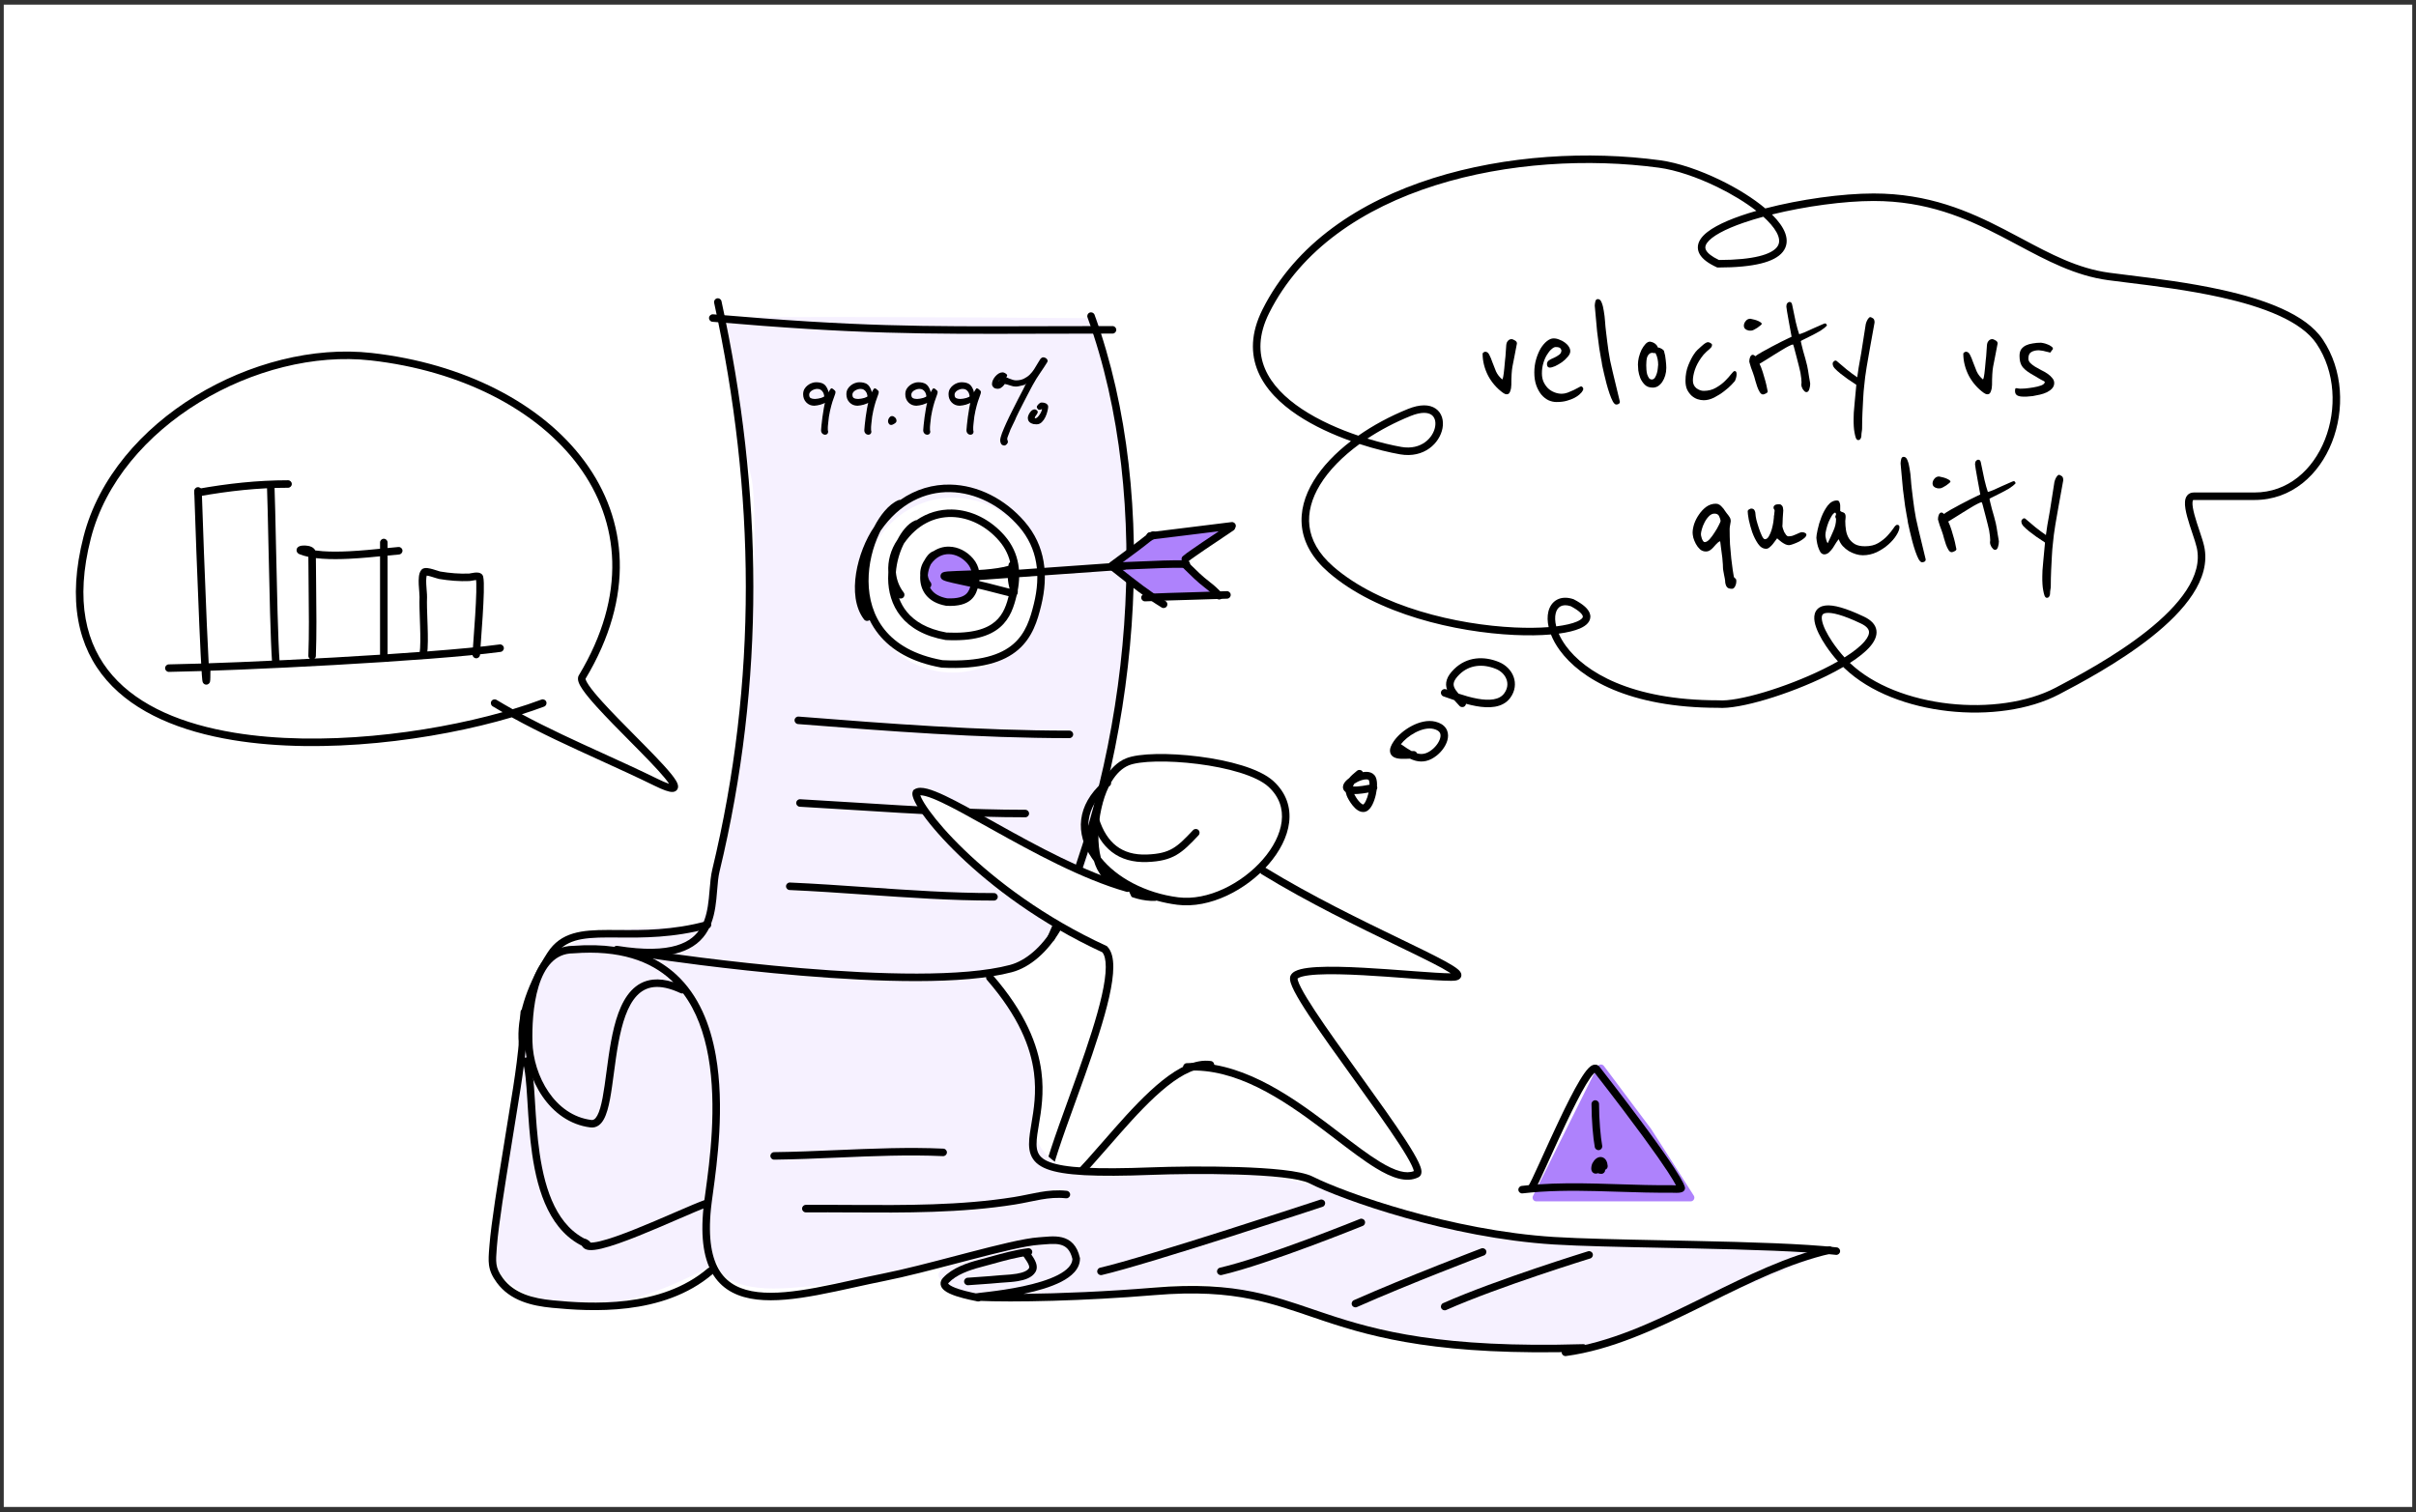 <svg fill="none" height="201" viewBox="0 0 321 201" width="321" xmlns="http://www.w3.org/2000/svg" xmlns:xlink="http://www.w3.org/1999/xlink"><rect x="0" y="0" width="321" height="201" fill="#333333" stroke="none"/><mask id="a" fill="#000" height="13" maskUnits="userSpaceOnUse" width="34" x="105.809" y="46.586"><path d="m105.809 46.586h34v13h-34z" fill="#fff"/><path d="m110.911 52.1c0 .102-.042.256-.126.461-.075.196-.168.461-.28.797-.103.326-.21.731-.322 1.216-.112.475-.196 1.039-.252 1.691-.009.121-.019.219-.028.293 0 .074-.005.14-.014.196v.154.182c0 .065.005.112.014.14.019.037.028.079.028.126 0 .214-.112.322-.336.322-.103 0-.201-.051-.294-.154-.084-.102-.121-.214-.112-.336.009-.121.028-.345.056-.671.037-.326.079-.685.126-1.076.056-.391.117-.778.182-1.16s.135-.69.21-.922c-.103.056-.219.112-.35.168s-.271.107-.42.154c-.149.037-.294.07-.434.098-.14.028-.266.042-.378.042-.392 0-.719-.135-.98-.405s-.392-.61-.392-1.02c0-.242.051-.457.154-.643.112-.186.247-.34.406-.461.168-.13.345-.228.532-.293s.359-.098.518-.098c.383 0 .691.065.924.196.243.131.443.419.602.867.009.019.014.046.014.084.009.028.014.047.014.056 0 .037-.009.075-.028.112-.009.028-.014.061-.014.098 0 .009.009.042.028.098.103-.056.187-.158.252-.307.075-.149.163-.284.266-.405.019 0 .051.014.098.042.047.028.093.065.14.112.056.037.103.079.14.126.037.047.056.089.056.126zm-1.302.573c0-.084-.019-.186-.056-.307-.028-.131-.084-.252-.168-.363-.075-.121-.177-.219-.308-.293-.131-.084-.294-.126-.49-.126-.14 0-.28.023-.42.07s-.266.107-.378.182c-.112.074-.205.168-.28.28-.065.102-.098.214-.098.335 0 .27.084.452.252.545.168.084.373.126.616.126.121 0 .257-.014.406-.042.159-.028.303-.06.434-.098.14-.047.257-.093.35-.14.093-.056.14-.112.14-.168z" fill="#000"/><path d="m116.656 52.1c0 .102-.042.256-.126.461-.074.196-.168.461-.28.797-.102.326-.21.731-.322 1.216-.112.475-.196 1.039-.252 1.691-.009.121-.018.219-.028.293 0 .074-.004.14-.014.196v.154.182c0 .065.005.112.014.14.019.037.028.079.028.126 0 .214-.112.322-.336.322-.102 0-.2-.051-.294-.154-.084-.102-.121-.214-.112-.336.01-.121.028-.345.056-.671.038-.326.08-.685.126-1.076.056-.391.117-.778.182-1.16.066-.382.136-.69.21-.922-.102.056-.219.112-.35.168-.13.056-.27.107-.42.154-.149.037-.294.07-.434.098-.14.028-.266.042-.378.042-.392 0-.718-.135-.98-.405-.261-.27-.392-.61-.392-1.02 0-.242.052-.457.154-.643.112-.186.248-.34.406-.461.168-.13.346-.228.532-.293.187-.065.36-.098.518-.098.383 0 .691.065.924.196.243.131.444.419.602.867.01.019.014.046.014.084.01.028.014.047.014.056 0 .037-.009.075-.028.112-.009.028-.014.061-.014.098 0 .009.01.042.028.098.103-.056.187-.158.252-.307.075-.149.164-.284.266-.405.019 0 .052.014.098.042.047.028.094.065.14.112.056.037.103.079.14.126.038.047.056.089.056.126zm-1.302.573c0-.084-.018-.186-.056-.307-.028-.131-.084-.252-.168-.363-.074-.121-.177-.219-.308-.293-.13-.084-.294-.126-.49-.126-.14 0-.28.023-.42.07s-.266.107-.378.182c-.112.074-.205.168-.28.28-.065.102-.098.214-.098.335 0 .27.084.452.252.545.168.084.374.126.616.126.122 0 .257-.014.406-.042.159-.028.304-.06.434-.098.14-.047.257-.093.35-.14.094-.056.14-.112.14-.168z" fill="#000"/><path d="m119.014 55.943c0 .056-.028.112-.084.168-.056.047-.121.093-.196.14-.065.037-.131.07-.196.098-.065.019-.103.028-.112.028-.084 0-.149-.019-.196-.056-.037-.047-.07-.093-.098-.14-.019-.056-.033-.107-.042-.154 0-.047 0-.079 0-.098 0-.037.009-.084.028-.14.019-.065.047-.126.084-.182s.079-.102.126-.14c.056-.047.117-.07.182-.07.121 0 .233.051.336.154.112.102.168.233.168.391z" fill="#000"/><path d="m124.483 52.1c0 .102-.042.256-.126.461-.074.196-.168.461-.28.797-.102.326-.21.731-.322 1.216-.112.475-.196 1.039-.252 1.691-.009.121-.018.219-.028.293 0 .074-.004.14-.014.196v.154.182c0 .065.005.112.014.14.019.037.028.079.028.126 0 .214-.112.322-.336.322-.102 0-.2-.051-.294-.154-.084-.102-.121-.214-.112-.336.01-.121.028-.345.056-.671.038-.326.08-.685.126-1.076.056-.391.117-.778.182-1.16.066-.382.136-.69.21-.922-.102.056-.219.112-.35.168-.13.056-.27.107-.42.154-.149.037-.294.07-.434.098-.14.028-.266.042-.378.042-.392 0-.718-.135-.98-.405-.261-.27-.392-.61-.392-1.02 0-.242.052-.457.154-.643.112-.186.248-.34.406-.461.168-.13.346-.228.532-.293.187-.065.36-.098.518-.098.383 0 .691.065.924.196.243.131.444.419.602.867.01.019.014.046.014.084.01.028.014.047.014.056 0 .037-.009.075-.028.112-.009.028-.014.061-.014.098 0 .009.01.042.028.098.103-.056.187-.158.252-.307.075-.149.164-.284.266-.405.019 0 .052.014.098.042.047.028.094.065.14.112.056.037.103.079.14.126.038.047.056.089.056.126zm-1.302.573c0-.084-.018-.186-.056-.307-.028-.131-.084-.252-.168-.363-.074-.121-.177-.219-.308-.293-.13-.084-.294-.126-.49-.126-.14 0-.28.023-.42.07s-.266.107-.378.182c-.112.074-.205.168-.28.28-.065.102-.098.214-.098.335 0 .27.084.452.252.545.168.084.374.126.616.126.122 0 .257-.014.406-.042.159-.028.304-.06.434-.098.14-.047.257-.093.35-.14.094-.056.14-.112.14-.168z" fill="#000"/><path d="m130.229 52.1c0 .102-.042.256-.126.461-.075.196-.168.461-.28.797-.103.326-.21.731-.322 1.216-.112.475-.196 1.039-.252 1.691-.01.121-.019.219-.028.293 0 .074-.005.14-.014.196v.154.182c0 .065.004.112.014.14.018.037.028.079.028.126 0 .214-.112.322-.336.322-.103 0-.201-.051-.294-.154-.084-.102-.122-.214-.112-.336.009-.121.028-.345.056-.671.037-.326.079-.685.126-1.076.056-.391.116-.778.182-1.16.065-.382.135-.69.21-.922-.103.056-.22.112-.35.168-.131.056-.271.107-.42.154-.15.037-.294.07-.434.098-.14.028-.266.042-.378.042-.392 0-.719-.135-.98-.405-.262-.27-.392-.61-.392-1.02 0-.242.051-.457.154-.643.112-.186.247-.34.406-.461.168-.13.345-.228.532-.293.186-.065.359-.098.518-.098.382 0 .69.065.924.196.242.131.443.419.602.867.009.019.014.046.014.084.009.028.014.047.014.056 0 .037-.01.075-.028.112-.01.028-.014.061-.014.098 0 .009.009.042.028.098.102-.056.186-.158.252-.307.074-.149.163-.284.266-.405.018 0 .051.014.098.042.046.028.093.065.14.112.056.037.102.079.14.126.037.047.056.089.056.126zm-1.302.573c0-.084-.019-.186-.056-.307-.028-.131-.084-.252-.168-.363-.075-.121-.178-.219-.308-.293-.131-.084-.294-.126-.49-.126-.14 0-.28.023-.42.07s-.266.107-.378.182c-.112.074-.206.168-.28.28-.066.102-.098.214-.098.335 0 .27.084.452.252.545.168.084.373.126.616.126.121 0 .256-.014.406-.042.158-.028.303-.06.434-.098.14-.047.256-.093.35-.14.093-.056.14-.112.14-.168z" fill="#000"/><path d="m139.166 54.042c0 .14-.032.335-.098.587-.056.252-.144.503-.266.755-.112.242-.261.457-.448.643-.177.177-.387.266-.63.266-.112 0-.233-.009-.364-.028-.121-.028-.238-.07-.35-.126-.102-.056-.186-.13-.252-.224-.065-.102-.098-.228-.098-.377 0-.084.024-.186.07-.307.047-.121.108-.233.182-.336.075-.112.159-.205.252-.28.103-.074.206-.112.308-.112.056 0 .122.028.196.084.075.047.112.098.112.154 0 .065-.023.13-.07.196-.037.065-.079.13-.126.196-.046.065-.093.131-.14.196-.037.065-.056.135-.056.21 0 .047.014.084.042.112.038.028.066.042.084.042.14 0 .271-.056.392-.168.122-.112.229-.242.322-.391.103-.149.182-.298.238-.447.056-.158.084-.28.084-.363 0-.047-.028-.07-.084-.07-.028 0-.079.019-.154.056-.065.037-.13.056-.196.056-.084 0-.149-.037-.196-.112-.046-.074-.07-.126-.07-.154 0-.037.019-.084.056-.14.038-.056.084-.112.14-.168s.112-.102.168-.14c.056-.037.108-.056.154-.056.056 0 .131.005.224.014.094.009.182.033.266.07.084.028.154.075.21.14.066.056.098.13.098.224zm-.07-6.024c-.298.484-.625.983-.98 1.495-.354.512-.676 1.034-.966 1.565-.046.084-.14.256-.28.517s-.298.564-.476.908c-.168.336-.35.69-.546 1.062-.186.373-.364.722-.532 1.048-.158.317-.289.587-.392.811-.102.214-.154.336-.154.363l-.364.755c-.093.186-.177.363-.252.531-.065.168-.098.256-.098.266-.065.158-.121.303-.168.433-.046.112-.088.224-.126.335-.028.112-.042.191-.042.238 0 .028.014.084.042.168.038.093.056.154.056.182 0 .102-.046.196-.14.28-.093.093-.163.14-.21.14-.177 0-.303-.065-.378-.196-.065-.131-.098-.261-.098-.391 0-.196.075-.498.224-.908.159-.41.355-.871.588-1.384.234-.512.49-1.044.77-1.593.28-.559.546-1.085.798-1.579.262-.503.49-.941.686-1.314.196-.382.327-.647.392-.797 0-.009-.056.005-.168.042-.112.028-.247.065-.406.112-.149.037-.308.075-.476.112-.158.037-.284.056-.378.056-.158 0-.303-.014-.434-.042-.13-.037-.256-.074-.378-.112-.121-.047-.242-.084-.364-.112-.121-.037-.242-.061-.364-.07-.018 0-.056.033-.112.098-.046.065-.107.14-.182.224-.074.074-.163.144-.266.21-.102.065-.214.098-.336.098-.242 0-.42-.056-.532-.168-.102-.112-.154-.233-.154-.363 0-.149.038-.307.112-.475.084-.177.187-.336.308-.475.131-.149.271-.27.42-.363.159-.093.318-.14.476-.14.084 0 .187.037.308.112.131.075.196.149.196.224 0 .009-.023.046-.07.112-.037.065-.084.107-.14.126.01 0 .066.028.168.084.112.047.243.102.392.168.159.056.318.112.476.168.168.047.318.07.448.07.411 0 .77-.074 1.078-.224s.579-.335.812-.559c.234-.233.434-.48.602-.741.168-.27.318-.517.448-.741.131-.233.248-.424.35-.573.112-.149.224-.224.336-.224.103 0 .206.037.308.112.112.075.168.182.168.322zm-6.034 2.264c-.102 0-.214.051-.336.154-.112.102-.168.233-.168.391 0 .037.019.056.056.056.028 0 .066-.028.112-.084.056-.065.108-.135.154-.21.056-.074.098-.144.126-.21.038-.065.056-.098.056-.098z" fill="#000"/></mask><path d="m.5.616h320v199.659h-320z" fill="#fff"/><path d="m145.578 42.29c-15.219-.115-44.59-.269-48.945-.036-.273.015-.438.255-.397.524.881 5.75 2.714 17.181 3.562 20.568 1.091 4.356.364 30.128-3.636 45.735-4 15.608 0 13.794-9.817 14.157-6.526.241-10.157 1.836-11.685 2.993-.318.241-.155.674.243.703 15.39 1.105 46.6 3.122 55.437 2.837 11.271-.363 15.635-17.786 18.907-36.298 2.587-14.636-1.005-39.695-3.195-50.792-.046-.232-.238-.39-.475-.392z" fill="#f6f1ff"/><path clip-rule="evenodd" d="m144.789 41.539c.259-.094.546.04.64.299 8.925 24.586 5.98 57.839-5.313 83.008-.113.251-.409.364-.661.251s-.364-.408-.252-.66c11.208-24.978 14.106-57.96 5.286-82.259-.094-.259.04-.545.3-.639z" fill="#000" fill-rule="evenodd"/><path clip-rule="evenodd" d="m94.482 122.78c.072.266-.087.54-.353.611-4.723 1.265-8.72 1.232-11.942 1.205-.49-.004-.963-.008-1.417-.007-3.481.007-5.734.301-7.19 2.562-2.473 3.84-3.793 7.57-3.692 10.833.099 3.231 1.591 6.056 4.867 8.146.233.148.301.457.152.689-.149.232-.458.3-.691.152-3.544-2.261-5.218-5.384-5.328-8.957-.109-3.541 1.319-7.471 3.851-11.403 1.776-2.758 4.58-3.014 8.029-3.02.464-.001.944.003 1.438.007 3.221.025 7.082.056 11.664-1.171.267-.072.541.086.613.353z" fill="#000" fill-rule="evenodd"/><path clip-rule="evenodd" d="m104.435 117.766c.012-.276.246-.489.521-.477 3.407.151 6.802.386 10.192.621 5.646.39 11.276.78 16.918.78.276 0 .5.223.5.499 0 .275-.224.499-.5.499-5.668 0-11.37-.394-17.046-.786-3.382-.234-6.756-.467-10.108-.616-.276-.012-.49-.245-.477-.52z" fill="#000" fill-rule="evenodd"/><path clip-rule="evenodd" d="m105.788 106.69c.016-.275.252-.486.527-.471 2.594.144 5.186.307 7.777.47 7.383.466 14.758.931 22.135.931.276 0 .5.223.5.499 0 .275-.224.499-.5.499-7.412 0-14.833-.468-22.225-.934-2.585-.163-5.166-.325-7.742-.468-.276-.015-.487-.251-.472-.526z" fill="#000" fill-rule="evenodd"/><path clip-rule="evenodd" d="m105.569 95.692c.021-.275.262-.48.537-.458 12.01.945 23.957 1.866 35.981 1.866.276 0 .5.224.5.499 0 .276-.224.499-.5.499-12.069 0-24.055-.925-36.059-1.869-.276-.022-.481-.262-.459-.537z" fill="#000" fill-rule="evenodd"/><path clip-rule="evenodd" d="m165.014 101.727c1.724.532 3.238 1.221 4.187 2.091 1.721 1.577 2.315 3.508 2.08 5.476-.232 1.944-1.267 3.894-2.742 5.588-2.935 3.372-7.781 5.911-12.121 5.362-.947-.12-1.873-.309-2.766-.559-.06.029-.127.045-.197.047-1.503.045-3.189-.407-4.635-1.219-1.444-.811-2.703-2.012-3.28-3.511-.069-.181-.132-.371-.19-.57-.097-.128-.19-.257-.28-.387-1.087-1.579-1.643-3.355-1.414-5.165.218-1.715 1.132-3.4 2.847-4.93.113-.22.233-.434.359-.64.687-1.124 1.588-2.045 2.726-2.516.887-.367 2.341-.546 4.015-.581 1.695-.036 3.681.076 5.673.329 1.991.252 4 .648 5.738 1.185zm-17.704 2.844c.047-.04.094-.08.141-.119.142-.119.201-.298.172-.467.031-.053.061-.104.092-.155.618-1.009 1.374-1.749 2.257-2.114.7-.29 1.992-.471 3.652-.505 1.64-.034 3.576.074 5.526.321 1.95.248 3.9.633 5.569 1.148 1.683.52 3.023 1.156 3.806 1.873 1.475 1.351 1.962 2.96 1.763 4.623-.201 1.686-1.115 3.456-2.504 5.051-2.792 3.207-7.332 5.521-11.24 5.026-4.374-.553-8.204-2.647-10.282-5.276-.449-1.72-.447-4.217.08-6.564.228-1.017.552-1.989.968-2.842zm-1.813 2.082c-.479.785-.75 1.575-.849 2.352-.111.88-.004 1.766.297 2.633-.05-1.422.091-2.974.421-4.443.041-.182.084-.362.131-.542z" fill="#000" fill-rule="evenodd"/><path d="m139.017 158.542c-1.424-3.002 11.371-28.595 7.754-32.387-16.598-7.641-25.605-19.566-25.022-20.812 2.117-1.522 16.36 9.378 28.053 12.697l11.026 23.469c-7.489-1.068-18.329 18.928-21.811 17.033z" fill="#fff"/><path clip-rule="evenodd" d="m132.428 109.44c5.298 2.956 11.73 6.479 17.51 8.12.266.075.42.351.345.616-.076.265-.352.419-.618.344-5.913-1.678-12.448-5.264-17.724-8.208-.226-.126-.45-.251-.671-.374-2.373-1.326-4.46-2.491-6.103-3.269-.9-.426-1.641-.724-2.21-.871-.284-.073-.504-.103-.666-.101-.007 0-.013 0-.019.001.033.097.083.219.154.366.206.424.556.996 1.058 1.69 1.001 1.383 2.57 3.207 4.68 5.237 4.219 4.059 10.575 8.917 18.817 12.711l.087.04.066.069c.591.62.785 1.605.784 2.702-.001 1.122-.207 2.485-.545 3.989-.676 3.012-1.901 6.686-3.185 10.309-.44 1.24-.886 2.474-1.32 3.675-.84 2.322-1.636 4.523-2.256 6.417-.47 1.436-.832 2.675-1.033 3.642-.1.484-.157.885-.17 1.2-.008.182 0 .317.015.415.209.034.517-.025.977-.284.585-.331 1.286-.914 2.089-1.702 1.208-1.185 2.579-2.759 4.059-4.458.487-.56.986-1.133 1.496-1.71 2.04-2.315 4.232-4.685 6.393-6.409 2.138-1.706 4.367-2.881 6.461-2.582.273.039.463.292.424.565s-.293.462-.566.423c-1.65-.235-3.585.69-5.695 2.373-2.086 1.665-4.226 3.975-6.267 6.29-.496.562-.986 1.125-1.468 1.679-1.488 1.708-2.897 3.326-4.136 4.541-.819.803-1.595 1.462-2.298 1.859-.686.386-1.444.6-2.115.235l-.143-.078-.07-.147c-.142-.299-.171-.673-.155-1.051.016-.391.084-.851.19-1.362.212-1.022.588-2.304 1.061-3.749.625-1.908 1.43-4.135 2.274-6.467.433-1.198.876-2.423 1.31-3.648 1.284-3.623 2.491-7.247 3.152-10.194.331-1.475.52-2.757.521-3.772.001-.975-.172-1.603-.452-1.947-8.31-3.841-14.723-8.745-18.996-12.855-2.143-2.062-3.754-3.931-4.797-5.372-.52-.719-.907-1.343-1.147-1.839-.12-.247-.211-.479-.261-.684-.044-.183-.081-.445.031-.683l.055-.118.106-.076c.245-.176.538-.235.821-.239.284-.004.599.048.93.133.662.171 1.471.501 2.387.935 1.676.794 3.793 1.976 6.155 3.295.224.125.45.251.678.378z" fill="#000" fill-rule="evenodd"/><path clip-rule="evenodd" d="m167.474 115.505c.144-.235.452-.309.688-.165 6.117 3.742 12.895 7.022 17.969 9.477.421.204.831.402 1.227.594 2.57 1.247 4.619 2.259 5.722 2.964.278.177.514.346.689.505.088.08.172.168.239.264.065.091.139.224.154.39.018.19-.047.371-.175.507-.113.118-.251.181-.36.217-.218.071-.5.093-.81.093-1.082 0-2.874-.125-4.942-.278-.267-.02-.539-.041-.816-.061-1.872-.14-3.93-.294-5.913-.401-2.278-.123-4.436-.183-6.083-.092-.825.045-1.5.128-1.988.251-.244.061-.422.129-.544.195-.078.042-.118.077-.138.097 0 .002.001.004.001.006.003.05.017.131.052.249.071.236.208.557.414.959.411.801 1.058 1.856 1.87 3.088 1.58 2.398 3.748 5.413 5.915 8.425l.17.237c2.218 3.084 4.419 6.151 5.947 8.506.762 1.175 1.369 2.192 1.727 2.955.176.376.309.725.356 1.018.024.146.034.317-.012.485-.05.186-.168.366-.376.47-.815.407-1.722.409-2.662.164-.935-.243-1.94-.739-2.996-1.384-1.609-.983-3.413-2.362-5.347-3.84-.596-.455-1.205-.92-1.824-1.386-5.32-4.003-11.47-8.103-17.908-7.72-.275.016-.512-.194-.529-.469-.016-.275.194-.512.47-.528 6.855-.407 13.286 3.945 18.569 7.92.639.48 1.26.955 1.863 1.416 1.924 1.469 3.668 2.802 5.228 3.755 1.022.624 1.93 1.063 2.726 1.27.715.186 1.307.178 1.806-.021-.03-.154-.114-.394-.27-.727-.327-.698-.902-1.667-1.66-2.835-1.512-2.331-3.698-5.376-5.921-8.467l-.178-.248c-2.16-3.003-4.338-6.032-5.93-8.447-.816-1.24-1.488-2.331-1.924-3.182-.217-.424-.385-.806-.482-1.127-.048-.161-.083-.323-.093-.476-.008-.149.004-.334.095-.507.128-.244.342-.413.561-.532.223-.121.489-.214.779-.287.58-.146 1.328-.233 2.178-.28 1.704-.094 3.908-.031 6.192.092 1.994.108 4.064.263 5.935.402.276.021.547.041.814.061 2.039.151 3.757.271 4.8.276-.063-.043-.132-.089-.207-.137-1.042-.666-3.027-1.649-5.621-2.907-.397-.193-.808-.391-1.231-.596-5.068-2.452-11.889-5.752-18.051-9.522-.235-.144-.309-.451-.165-.686zm25.72 14.218s-.001-.001-.002-.003c.001.002.002.003.002.003zm.129-.417c.002-.001.003-.001.003-.001s-.001 0-.003.001z" fill="#000" fill-rule="evenodd"/><path clip-rule="evenodd" d="m179.768 104.529c.026-.107.069-.202.121-.29.019-.03.038-.061.059-.091.277-.184.623-.356.968-.464.263-.081.493-.116.669-.106s.244.059.271.09.008.009.019.035c.012.025.026.062.038.113.026.103.043.24.046.409.001.02.001.041.001.063-.681.133-1.218.206-1.633.233-.231.015-.415.016-.559.008zm-.519-1.111c-.144.105-.274.215-.385.326-.191.192-.415.479-.433.821-.01.195.05.389.186.55.052.062.112.114.176.158.032.151.077.307.137.47.108.291.421.863.809 1.332.196.236.434.476.703.638.268.162.635.284 1.025.142.217-.078.389-.227.52-.378.134-.154.25-.338.35-.532.198-.388.356-.862.463-1.335.049-.217.088-.439.116-.657.066-.106.093-.237.065-.369-.006-.029-.015-.057-.026-.084.005-.101.006-.2.004-.296-.004-.218-.026-.433-.075-.629-.048-.191-.129-.397-.276-.565-.264-.301-.631-.41-.966-.429-.184-.01-.375.005-.564.038-.018-.042-.043-.082-.073-.118-.177-.212-.492-.241-.704-.064-.032.026-.064.053-.096.079-.332.275-.684.567-.956.902zm2.59 1.908c-.005.022-.01.043-.014.064-.094.415-.228.805-.379 1.1-.075.147-.148.258-.214.333-.067.077-.105.094-.106.094-.001 0-.001 0-.001 0-.002.001-.009.004-.031 0-.026-.005-.071-.02-.135-.059-.132-.08-.288-.224-.449-.419-.262-.315-.476-.684-.583-.907.146.001.301-.004.466-.015.398-.026.876-.088 1.446-.191z" fill="#000" fill-rule="evenodd"/><path clip-rule="evenodd" d="m187.557 96.483c.972-.512 2.127-.83 3.164-.572.61.152 1.076.431 1.364.84.29.411.353.886.285 1.335-.131.869-.756 1.74-1.456 2.304-.97.782-1.901.949-2.817.717-.261-.066-.517-.164-.769-.283-.046.002-.092.004-.139.006-.152.006-.311.013-.481.018-.376.009-.795.005-1.14-.08-.342-.085-.785-.301-.874-.829-.074-.438.143-.918.475-1.41.519-.767 1.407-1.53 2.388-2.046zm-.009 3.335c-.405-.216-.833-.509-1.312-.847-.035-.025-.072-.044-.111-.059.428-.556 1.119-1.136 1.898-1.547.871-.459 1.759-.66 2.456-.486.453.113.678.289.789.446.108.154.152.354.113.612-.082.545-.52 1.211-1.095 1.676-.745.6-1.356.675-1.944.526-.02-.005-.04-.01-.06-.016-.075-.181-.254-.309-.463-.309-.086 0-.177.002-.271.004z" fill="#000" fill-rule="evenodd"/><path clip-rule="evenodd" d="m193.206 88.918c1.675-1.64 3.926-1.766 5.946-.935.919.378 1.632 1.092 1.949 1.961.321.881.221 1.889-.435 2.79-.509.699-1.246 1.049-2.042 1.187-.788.137-1.659.071-2.502-.081-.449-.081-.901-.188-1.341-.309-.013.119-.068.234-.165.319-.206.183-.522.165-.706-.042-.119-.134-.247-.273-.375-.412-.109-.118-.218-.236-.322-.352-.282-.096-.546-.189-.785-.273-.241-.085-.457-.16-.641-.222-.262-.087-.404-.37-.316-.631.087-.262.37-.403.632-.316.053.018.107.036.163.055-.154-.411-.186-.854-.03-1.329.154-.468.479-.93.97-1.411zm.58 3.265c.777.258 1.648.518 2.513.674.788.142 1.529.188 2.154.08.615-.107 1.088-.357 1.404-.791.46-.632.511-1.292.304-1.861-.212-.582-.707-1.098-1.389-1.379-1.748-.718-3.544-.569-4.866.725-.428.419-.634.75-.72 1.01-.08.244-.065.457.022.681.094.242.273.502.535.812.015.017.029.033.043.05z" fill="#000" fill-rule="evenodd"/><path clip-rule="evenodd" d="m190.382 23.684c9.726-3.077 20.712-3.659 30.158-2.387 2.435.328 5.357 1.338 8.06 2.655 2.235 1.089 4.352 2.403 5.944 3.748 4.628-1.203 10.206-1.987 14.394-1.987 7.288 0 12.64 2.329 17.409 4.801.766.397 1.514.796 2.252 1.189 3.877 2.068 7.447 3.972 11.613 4.539.774.105 1.671.216 2.659.337 3.468.427 8.061.992 12.437 1.967 2.816.627 5.565 1.429 7.889 2.484 2.316 1.051 4.262 2.377 5.407 4.08 2.738 4.074 2.919 9.39 1.222 13.68-1.699 4.294-5.329 7.658-10.284 7.658h-8.064c-.055 0-.08.009-.088.012-.005.002-.008.004-.013.01-.016.02-.058.095-.072.283-.029.381.072.96.263 1.671.181.672.426 1.405.661 2.109l.026.076c.239.715.47 1.412.59 1.943.502 2.217-.186 4.398-1.506 6.424-1.318 2.024-3.295 3.942-5.472 5.669-4.354 3.455-9.607 6.229-12.287 7.634-4.007 2.1-9.465 2.811-14.723 2.225-5.257-.585-10.404-2.475-13.761-5.674-.064-.061-.129-.124-.194-.189-.694.405-1.441.802-2.218 1.184-2.509 1.234-5.4 2.349-8.011 3.127-2.575.768-4.95 1.232-6.418 1.115-11.826-.004-18.271-3.876-21.019-7.646-.515-.707-.904-1.416-1.171-2.1-1.419.123-3.074.149-4.877.065-7.681-.358-18.239-2.725-24.689-8.333-2.135-1.856-3.255-3.894-3.513-5.996-.257-2.096.351-4.189 1.546-6.149 1.158-1.898 2.88-3.695 4.961-5.29-2.371-.845-4.903-1.982-7.095-3.442-2.292-1.527-4.257-3.438-5.247-5.785-1.001-2.37-.981-5.122.584-8.247 4.404-8.792 12.923-14.384 22.647-17.46zm-9.743 35.325c2.135.695 4.061 1.144 5.38 1.373 3.229.561 5.282-1.521 5.64-3.478.178-.973-.056-2.011-.908-2.599-.841-.58-2.102-.593-3.69.049-2.363.955-4.61 2.162-6.589 3.548-2.486-.841-5.207-2.015-7.519-3.556-2.207-1.471-3.996-3.246-4.881-5.342-.875-2.072-.892-4.518.558-7.413 4.241-8.468 12.485-13.928 22.054-16.955 9.567-3.027 20.403-3.604 29.723-2.349 2.294.309 5.11 1.274 7.755 2.563 1.939.945 3.759 2.051 5.196 3.175-.71.203-1.39.416-2.031.637-1.255.433-2.374.903-3.278 1.4-.894.491-1.625 1.034-2.053 1.634-.217.305-.368.642-.407 1.004-.039.368.041.729.232 1.069.367.656 1.136 1.225 2.244 1.738l.1.046h.11c2.42 0 4.289-.189 5.682-.532 1.381-.341 2.361-.851 2.916-1.55.582-.735.632-1.594.331-2.443-.292-.826-.919-1.667-1.734-2.48-.014-.013-.027-.027-.041-.041 4.414-1.09 9.595-1.795 13.509-1.795 7.05 0 12.233 2.244 16.948 4.689.742.385 1.475.776 2.203 1.165 3.877 2.07 7.628 4.073 11.987 4.666.794.108 1.705.22 2.704.343 3.465.427 7.987.983 12.311 1.947 2.781.62 5.456 1.404 7.692 2.419 2.244 1.018 3.995 2.247 4.991 3.728 2.527 3.76 2.718 8.724 1.122 12.756-1.594 4.028-4.92 7.027-9.354 7.027h-8.064c-.344 0-.657.122-.876.39-.2.245-.273.554-.294.838-.043.565.101 1.288.294 2.005.189.702.442 1.459.675 2.155l.029.087c.245.732.457 1.375.564 1.847.421 1.862-.135 3.766-1.369 5.66-1.235 1.896-3.119 3.736-5.256 5.431-4.271 3.39-9.445 6.124-12.13 7.532-3.782 1.983-9.026 2.687-14.147 2.117-5.124-.57-10.035-2.406-13.181-5.404-.002-.001-.003-.003-.004-.004 1.135-.725 2.076-1.468 2.696-2.194.559-.654.938-1.389.829-2.142-.114-.777-.714-1.37-1.63-1.807-1.229-.586-2.249-.986-3.086-1.226-.831-.238-1.516-.329-2.06-.263-.561.068-1.013.309-1.269.753-.241.418-.251.921-.167 1.401.17.958.775 2.123 1.506 3.213.482.717 1.035 1.426 1.595 2.055-.608.348-1.264.694-1.955 1.034-2.456 1.208-5.295 2.303-7.855 3.067-2.583.77-4.809 1.181-6.07 1.075l-.021-.002h-.021c-11.636 0-17.728-3.803-20.23-7.235-.41-.562-.72-1.109-.945-1.625 1.145-.152 2.11-.381 2.815-.687.424-.184.795-.414 1.047-.706.267-.309.403-.695.314-1.122-.082-.397-.344-.753-.696-1.071-.357-.323-.849-.645-1.472-.969l-.036-.018-.038-.013c-.802-.265-1.547-.248-2.153.071-.608.321-.993.903-1.159 1.598-.144.599-.133 1.298.04 2.052-1.319.103-2.853.122-4.528.044-7.592-.354-17.879-2.699-24.078-8.089-1.987-1.728-2.955-3.554-3.177-5.364-.223-1.817.296-3.686 1.407-5.508 1.181-1.935 3.012-3.788 5.253-5.419zm26.127 24.236c1.191-.145 2.125-.367 2.75-.638.358-.155.575-.31.689-.442.099-.115.108-.194.092-.268-.021-.103-.112-.284-.388-.533-.265-.239-.664-.51-1.226-.804-.601-.191-1.038-.138-1.334.018-.301.159-.54.467-.655.948-.109.457-.098 1.046.072 1.72zm38.305 4.128c1.156-.723 2.076-1.442 2.647-2.11.495-.58.647-1.027.6-1.35-.044-.299-.288-.677-1.071-1.05-1.199-.572-2.165-.948-2.931-1.167-.773-.222-1.31-.274-1.665-.231-.338.041-.463.159-.521.26-.073.127-.115.356-.049.729.132.747.64 1.77 1.352 2.831.494.736 1.068 1.462 1.638 2.088zm-10.785-58.572c-.929.252-1.814.521-2.632.803-1.223.422-2.285.87-3.123 1.331-.849.466-1.423.922-1.72 1.339-.145.203-.211.379-.227.531-.016.146.012.301.11.477.203.362.705.802 1.692 1.272 2.322-.006 4.067-.191 5.331-.503 1.296-.32 2.02-.756 2.372-1.201.324-.409.385-.891.172-1.491-.221-.624-.73-1.341-1.498-2.106-.15-.15-.309-.301-.477-.452zm-52.61 29.488c1.748-1.156 3.701-2.179 5.76-3.011 1.457-.588 2.311-.453 2.746-.153.423.292.627.868.493 1.599-.265 1.45-1.828 3.135-4.484 2.674-1.136-.197-2.73-.562-4.515-1.109z" fill="#000" fill-rule="evenodd"/><path clip-rule="evenodd" d="m25.944 52.634c7.121-4.364 15.688-6.596 23.433-5.725 12.178 1.368 22.579 6.656 28.293 14.402 5.732 7.77 6.693 17.945.121 28.909.003.022.012.065.038.136.062.169.19.404.393.705.404.597 1.042 1.362 1.833 2.234 1.23 1.358 2.787 2.931 4.307 4.466.43.434.857.866 1.273 1.288.939.955 1.821 1.865 2.542 2.657.714.784 1.295 1.479 1.613 1.998.147.239.296.531.302.812.003.164-.043.366-.208.526-.154.149-.345.194-.491.205-.277.021-.617-.064-.982-.192-.384-.135-.863-.344-1.446-.63-2.376-1.165-4.785-2.263-7.197-3.362-3.966-1.807-7.936-3.616-11.767-5.729-10.314 3.048-25.033 5-37.035 3.026-6.893-1.133-12.969-3.574-16.772-7.929-3.827-4.383-5.275-10.612-3.092-19.126 1.994-7.778 7.722-14.308 14.843-18.671zm42.174 41.623c-.72-.402-1.434-.815-2.144-1.242-.236-.142-.544-.066-.686.17-.142.236-.066.543.17.685.439.264.879.523 1.323.777-10.135 2.855-24.183 4.614-35.652 2.728-6.791-1.116-12.598-3.497-16.181-7.6-3.559-4.075-5-9.941-2.877-18.223 1.913-7.463 7.435-13.802 14.397-18.068 6.962-4.266 15.309-6.426 22.798-5.584 11.982 1.346 22.093 6.538 27.599 14.002 5.481 7.431 6.452 17.183.044 27.845-.196.325-.112.697-.019.95.103.281.282.594.503.921.445.658 1.123 1.466 1.92 2.345 1.247 1.376 2.826 2.971 4.348 4.509.427.432.85.859 1.26 1.276.938.954 1.808 1.852 2.515 2.629.682.748 1.189 1.359 1.463 1.787-.047-.015-.099-.032-.156-.052-.331-.116-.772-.307-1.338-.584-2.431-1.192-4.869-2.303-7.293-3.407-3.645-1.661-7.26-3.308-10.775-5.197 1.038-.329 2.025-.668 2.951-1.015.259-.097.39-.385.293-.643-.097-.258-.385-.389-.644-.292-1.18.442-2.459.871-3.82 1.282z" fill="#000" fill-rule="evenodd"/><path clip-rule="evenodd" d="m26.291 64.745c.276-.009.507.207.516.483.129 3.944.416 11.829.672 17.741.096 2.229.188 4.174.264 5.52.13.09.215.24.215.41 0 .495-.004.87-.01 1.135-.003.132-.008.241-.013.325-.004.066-.011.164-.032.243-.005.019-.021.078-.06.142-.017.028-.189.304-.532.235-.139-.028-.227-.105-.267-.148-.043-.045-.068-.088-.08-.111-.025-.047-.039-.09-.044-.108-.021-.071-.033-.16-.042-.227-.019-.156-.04-.398-.062-.706-.088-1.239-.208-3.71-.336-6.666-.256-5.916-.543-13.805-.672-17.752-.009-.276.207-.506.483-.515z" fill="#000" fill-rule="evenodd"/><path clip-rule="evenodd" d="m38.27 64.824c-4.031 0-7.872.429-11.875 1.141-.272.048-.531-.133-.58-.404s.133-.531.405-.579c4.045-.719 7.946-1.156 12.05-1.156.276 0 .5.224.5.499 0 .276-.224.499-.5.499z" fill="#000" fill-rule="evenodd"/><path clip-rule="evenodd" d="m35.949 64.056c.276-.011.509.203.52.479.064 1.612.13 4.651.203 8.056.124 5.791.272 12.643.476 15.351.021.275-.186.515-.461.535-.275.021-.515-.185-.536-.46-.206-2.727-.355-9.671-.481-15.489-.073-3.381-.138-6.382-.2-7.953-.011-.276.204-.508.48-.519z" fill="#000" fill-rule="evenodd"/><path clip-rule="evenodd" d="m40.97 74.007c.003 1.276.019 2.606.034 3.954.036 3.102.073 6.303-.034 9.183-.01.276.205.507.481.517.276.01.508-.205.518-.48.108-2.904.071-6.15.035-9.267-.015-1.28-.029-2.538-.033-3.741.275.034.558.061.845.081 1.136.081 2.384.067 3.626.005 1.684-.083 3.394-.256 4.812-.398.662-.067 1.261-.127 1.763-.169.275-.023.48-.264.457-.539s-.265-.479-.54-.456c-.532.044-1.149.106-1.822.174-1.405.142-3.059.309-4.719.391-1.221.06-2.425.073-3.505-.004-.351-.025-.685-.059-1-.104-.116-.24-.332-.392-.514-.476-.264-.122-.572-.167-.823-.177-.246-.01-.515.01-.71.074-.05.017-.123.045-.194.094-.059.04-.209.159-.239.378-.034.246.105.411.181.479.077.069.161.108.217.131.353.144.745.259 1.166.35z" fill="#000" fill-rule="evenodd"/><path clip-rule="evenodd" d="m50.995 71.6c.276 0 .5.224.5.499l0 14.969c0 .276-.224.499-.5.499-.276 0-.5-.224-.5-.499l-0-14.969c0-.276.224-.499.5-.499z" fill="#000" fill-rule="evenodd"/><path clip-rule="evenodd" d="m56.698 76.493c-.02.067-.037.154-.05.265-.028.244-.029.548-.014.877.013.289.036.582.058.855.003.036.006.072.009.108.023.288.045.577.037.778-.031.794.006 1.819.045 2.916.01.286.021.578.03.871.045 1.391.067 2.829-.079 3.893-.037.273-.29.464-.563.427s-.465-.289-.427-.562c.133-.967.115-2.321.07-3.725-.009-.281-.019-.563-.029-.844-.039-1.101-.078-2.179-.045-3.013.005-.128-.01-.35-.035-.66-.003-.035-.006-.07-.009-.107-.022-.272-.047-.583-.061-.891-.015-.348-.018-.714.02-1.036.034-.296.112-.667.344-.925.149-.165.344-.208.453-.222.122-.016.248-.009.358.004.222.026.475.088.705.153.225.064.45.136.63.194.007.002.014.004.021.007.094.03.172.055.235.074.059.018.086.025.092.026.001 0.0.002 0.0.001 0 1.262.213 2.578.323 3.844.267-.002 0-.002 0.0.001-0.0.006-.001.023-.003.058-.009.039-.007.085-.015.141-.026.009-.002.017-.003.026-.005.13-.025.3-.056.469-.076.161-.019.364-.032.551.001.168.03.519.14.612.528.051.215.075.52.086.857.011.348.009.767-.002 1.231-.022.928-.081 2.052-.151 3.172-.075 1.196-.161 2.376-.231 3.319-.061.838-.109 1.489-.122 1.795-.012.275-.245.489-.521.477s-.49-.245-.478-.52c.013-.311.063-.987.126-1.849.07-.95.155-2.125.228-3.284.07-1.115.128-2.225.149-3.133.011-.455.012-.854.002-1.176-.006-.179-.015-.324-.026-.436-.032.002-.068.005-.108.01-.129.015-.267.04-.398.065-.011.002-.023.004-.035.007-.103.02-.24.046-.333.05-1.351.06-2.739-.058-4.055-.28-.106-.018-.283-.075-.438-.125-.011-.003-.021-.007-.031-.01l-.016-.005c-.183-.059-.393-.127-.6-.185-.215-.061-.405-.105-.545-.122zm-.12-.006c.001-0.0.001-0.0.002-0z" fill="#000" fill-rule="evenodd"/><path d="m224.621 159.665h-20.494c-.372 0-.613-.39-.448-.722l8.577-17.193c.166-.333.625-.374.848-.076l6.274 8.372 5.664 8.851c.213.332-.026.768-.421.768z" fill="#ae82fc"/><g fill="#000"><path clip-rule="evenodd" d="m203.119 157.51c-.314.03-.628.063-.941.099-.275.032-.471.28-.439.554.033.274.281.47.555.438 3.21-.376 6.504-.383 9.83-.303.993.024 1.99.056 2.989.088 2.333.074 4.673.149 6.977.124-.003 0 .037.003.181.009.118.005.274.01.435.009.157 0 .335-.007.49-.029.077-.01.166-.027.252-.057.066-.023.223-.083.332-.236.06-.084.078-.164.082-.185.008-.034.011-.064.012-.083.002-.041 0-.076-.003-.102-.007-.053-.019-.105-.034-.156-.031-.102-.086-.239-.178-.429-.186-.38-.549-1.02-1.257-2.099-1.417-2.163-4.248-6.132-9.9-13.397l-.02-.025-.023-.023c-.11-.108-.251-.186-.416-.211-.159-.023-.304.008-.422.054-.222.087-.42.257-.588.431-.345.36-.733.925-1.139 1.6-.819 1.362-1.788 3.298-2.732 5.287-.779 1.64-1.546 3.33-2.205 4.78-.141.311-.278.611-.408.897-.37.812-.691 1.511-.943 2.037-.126.263-.234.478-.32.642-.043.081-.079.146-.109.196-.014.025-.026.044-.036.059-.005.007-.009.013-.011.017l-.004.004c0 .001-.001.002-.001.001-.002.003-.004.006-.006.009zm1.194-.099c2.594-.184 5.219-.173 7.835-.111 1.01.025 2.017.057 3.021.089 2.323.074 4.628.147 6.91.122.024 0 .065.002.089.004h.009c.036.002.082.004.137.007.104.004.234.008.365.008-.183-.35-.516-.92-1.113-1.832-1.383-2.109-4.156-6.001-9.7-13.132-.031.027-.068.062-.11.106-.264.275-.605.759-1.005 1.423-.792 1.316-1.743 3.214-2.685 5.2-.775 1.633-1.538 3.313-2.197 4.763-.142.312-.279.613-.41.9-.369.812-.694 1.519-.951 2.055-.07.144-.134.277-.195.398z" fill-rule="evenodd"/><path clip-rule="evenodd" d="m211.954 146.224c.276 0 .5.224.5.5 0 2.069.213 4.436.42 5.539.051.271-.128.532-.4.583-.271.05-.532-.128-.583-.399-.221-1.179-.437-3.611-.437-5.723 0-.276.224-.5.5-.5z" fill-rule="evenodd"/><path clip-rule="evenodd" d="m213.404 154.227c.12.207.181.461.201.73.018.233-.128.441-.341.511.001.012.001.025.001.037 0 .276-.223.499-.5.499-.146 0-.305-.017-.449-.082-.006-.003-.012-.005-.018-.008-.031.015-.064.028-.099.038-.138.041-.331.047-.507-.075-.155-.107-.215-.258-.239-.343-.026-.091-.031-.179-.031-.245-.001-.135.022-.274.048-.383.024-.101.062-.231.118-.332.131-.238.29-.444.476-.588.187-.144.438-.254.721-.209.291.047.496.237.619.45zm-1.554.796s.001-.001.003-.002c-.002.002-.003.002-.003.002z" fill-rule="evenodd"/><path clip-rule="evenodd" d="m145.391 108.487c.263-.084.545.062.628.324.516 1.62 1.284 2.832 2.314 3.625 1.024.788 2.354 1.198 4.067 1.13 1.593-.064 2.572-.321 3.408-.808.857-.499 1.603-1.258 2.708-2.431.189-.2.506-.21.707-.021s.211.505.021.706c-1.085 1.151-1.928 2.024-2.933 2.608-1.026.598-2.182.876-3.871.943-1.903.076-3.475-.38-4.718-1.336-1.237-.952-2.099-2.363-2.656-4.113-.084-.263.062-.544.325-.627z" fill-rule="evenodd"/><path clip-rule="evenodd" d="m66.941 86.074c.037.273-.154.525-.428.562-9.128 1.239-34.914 2.515-44.069 2.659-.276.004-.503-.216-.508-.491s.216-.503.492-.507c9.144-.143 34.882-1.419 43.95-2.65.274-.037.526.154.563.427z" fill-rule="evenodd"/><path clip-rule="evenodd" d="m94.204 42.226c.024-.275.266-.478.541-.455 19.24 1.655 27.548 1.63 43.481 1.583 2.905-.009 6.063-.018 9.587-.018.276 0 .5.224.5.499 0 .276-.224.499-.5.499-3.52 0-6.676.009-9.58.018-15.941.047-24.288.072-43.574-1.587-.275-.024-.479-.266-.455-.54z" fill-rule="evenodd"/><path d="m230.695 77.269c0 .048-.008.128-.024.24s-.048.216-.096.311c-.032.112-.088.208-.168.287-.08.096-.184.144-.312.144-.368 0-.608-.112-.72-.335s-.168-.471-.168-.743c0-.064-.016-.168-.048-.311-.032-.144-.064-.303-.096-.479s-.064-.351-.096-.527-.048-.327-.048-.455c0-.24-.016-.511-.048-.815-.016-.303-.048-.607-.096-.91-.032-.319-.072-.623-.12-.91-.032-.287-.064-.543-.096-.767l-.072-.072c-.176.112-.336.248-.48.407-.128.16-.264.311-.408.455-.128.144-.272.264-.432.359-.144.096-.32.144-.528.144-.288 0-.544-.096-.768-.287-.224-.208-.408-.447-.552-.719s-.256-.543-.336-.815c-.064-.287-.096-.511-.096-.671 0-.351.072-.751.216-1.198.16-.447.376-.863.648-1.246.272-.399.592-.735.96-1.006.384-.272.808-.407 1.272-.407.176 0 .336.048.48.144.144.096.272.216.384.359.128.128.232.264.312.407.096.144.176.256.24.335.176.208.312.391.408.551.096.144.144.327.144.551 0 .048-.024.192-.072.431s-.072.439-.072.599c0 .655.016 1.326.048 2.013.048.671.104 1.302.168 1.893.064.575.128 1.078.192 1.509s.112.727.144.886c.032.128.096.208.192.24.096.048.144.184.144.407zm-2.088-8.05c-.016-.16-.08-.359-.192-.599-.096-.24-.304-.359-.624-.359-.272 0-.52.12-.744.359-.224.224-.416.495-.576.815-.16.303-.28.607-.36.91-.08.287-.12.503-.12.647 0 .032.008.104.024.216.032.112.064.232.096.359.048.128.104.24.168.336.064.096.136.144.216.144.192 0 .408-.128.648-.383.24-.272.464-.575.672-.91.224-.335.408-.655.552-.958.16-.303.24-.495.24-.575z"/><path d="m240.006 71.063c0 .144-.096.295-.288.455s-.416.311-.672.455c-.256.128-.52.24-.792.336-.256.096-.448.144-.576.144-.144 0-.304-.04-.48-.12-.16-.08-.32-.176-.48-.287-.144-.112-.272-.216-.384-.311-.112-.096-.184-.16-.216-.192-.048.048-.12.144-.216.287-.096.144-.216.303-.36.479-.128.16-.272.303-.432.431-.144.128-.296.192-.456.192-.416 0-.776-.224-1.08-.671-.304-.447-.56-.958-.768-1.533-.192-.575-.344-1.126-.456-1.653-.096-.543-.144-.91-.144-1.102 0-.112.056-.2.168-.264.128-.08.224-.12.288-.12.224 0 .376.08.456.24.08.144.12.303.12.479 0 .144.04.399.12.767.096.367.208.743.336 1.126.128.383.264.727.408 1.03.144.287.272.431.384.431.208 0 .384-.128.528-.383.16-.272.288-.575.384-.91.096-.351.168-.679.216-.982.048-.32.072-.527.072-.623 0-.016 0-.064 0-.144.016-.096.032-.192.048-.287.016-.096.024-.184.024-.264.016-.08.024-.136.024-.168 0-.112-.024-.184-.072-.216-.048-.048-.072-.136-.072-.264 0-.096.048-.184.144-.264.096-.096.304-.144.624-.144.128 0 .224.04.288.12.08.064.136.144.168.24s.048.192.048.287c.016.08.024.136.024.168 0 .016-.008.128-.024.335-.016.208-.032.439-.048.695 0 .239-.008.471-.024.695-.016.224-.024.359-.024.407s.024.144.072.287c.048.144.104.295.168.455.08.144.168.28.264.407.096.112.2.168.312.168.192 0 .368-.024.528-.072.176-.064.336-.128.48-.192.16-.08.304-.144.432-.192.128-.064.248-.096.36-.096.144 0 .272.032.384.096.128.064.192.144.192.24z"/><path d="m252.369 70.057c0 .287-.136.647-.408 1.078-.256.415-.608.823-1.056 1.222s-.968.743-1.56 1.03c-.592.272-1.208.407-1.848.407-.288 0-.592-.048-.912-.144-.32-.096-.632-.232-.936-.407-.304-.192-.576-.415-.816-.671-.24-.272-.416-.575-.528-.91-.096.096-.216.256-.36.479-.128.224-.272.455-.432.695-.16.224-.336.423-.528.599-.192.16-.392.24-.6.24s-.384-.104-.528-.311c-.128-.224-.232-.463-.312-.719-.08-.272-.136-.527-.168-.767s-.048-.375-.048-.407c0-.192.056-.551.168-1.078.112-.543.28-1.102.504-1.677s.504-1.086.84-1.533c.352-.447.76-.671 1.224-.671.176 0 .288.08.336.24.064.144.096.287.096.431v.719c.08.064.16.112.24.144.096.016.176.048.24.096.08.032.136.088.168.168.048.08.072.208.072.383 0 .112-.008.216-.024.311-.016.08-.024.16-.024.24 0 .415.032.823.096 1.222s.192.759.384 1.078c.192.303.456.559.792.767.336.192.784.287 1.344.287.704 0 1.296-.144 1.776-.431.496-.303.904-.631 1.224-.982.336-.367.6-.695.792-.982.192-.303.352-.455.48-.455.208 0 .312.104.312.311zm-8.424-1.054c0-.064-.016-.12-.048-.168-.032-.064-.048-.12-.048-.168 0-.064.016-.12.048-.168s.048-.112.048-.192c0-.048-.016-.08-.048-.096-.032-.032-.048-.064-.048-.096-.144.032-.296.168-.456.407-.144.24-.288.519-.432.839-.128.319-.232.647-.312.982-.08.32-.12.583-.12.791 0 .112.032.295.096.551.064.256.136.423.216.503.272-.559.52-1.102.744-1.629.24-.527.36-1.046.36-1.557z"/><path d="m255.856 74.346c0 .128-.048.224-.144.287s-.208.096-.336.096c-.144 0-.296-.136-.456-.407-.144-.272-.288-.615-.432-1.03s-.28-.863-.408-1.342c-.128-.495-.24-.95-.336-1.366-.096-.431-.176-.791-.24-1.078-.048-.287-.072-.447-.072-.479 0-.064-.032-.232-.096-.503-.048-.272-.12-.695-.216-1.27-.08-.575-.176-1.318-.288-2.228-.096-.926-.2-2.068-.312-3.426 0-.144.024-.328.072-.551s.16-.335.336-.335c.224 0 .392.152.504.455.128.303.224.679.288 1.126.08.447.136.918.168 1.414.032.479.072.902.12 1.27.064.511.12.974.168 1.39.064.415.12.831.168 1.246.064.399.136.823.216 1.27.096.447.208.942.336 1.486z"/><path d="m259.143 64.019c0 .032-.056.096-.168.192s-.248.2-.408.311c-.144.096-.296.184-.456.264-.16.08-.288.12-.384.12-.064 0-.152 0-.264 0-.096-.016-.2-.048-.312-.096-.096-.048-.184-.112-.264-.192-.08-.096-.12-.216-.12-.359 0-.224.08-.431.24-.623.16-.208.368-.311.624-.311.048 0 .152.024.312.072.176.032.352.08.528.144.176.064.328.136.456.216.144.08.216.168.216.264zm.792 8.961c0 .112-.088.208-.264.287-.16.08-.28.12-.36.12-.16 0-.304-.104-.432-.311-.128-.208-.24-.447-.336-.719-.096-.272-.176-.527-.24-.767-.064-.256-.112-.431-.144-.527-.048-.16-.112-.351-.192-.575s-.16-.439-.24-.647c-.064-.208-.12-.391-.168-.551s-.072-.248-.072-.264c0-.224.04-.431.12-.623.096-.192.208-.287.336-.287.144 0 .296.112.456.336.16.224.312.511.456.863.16.335.304.711.432 1.126.128.399.24.783.336 1.15.096.351.168.663.216.934.064.256.096.407.096.455z"/><path d="m267.813 64.211c-.208.24-.504.479-.888.719-.384.224-.768.431-1.152.623s-.72.359-1.008.503c-.288.128-.432.216-.432.264s.032.192.096.431c.064.239.136.527.216.863.096.319.192.655.288 1.006s.176.663.24.934c.032.16.072.367.12.623s.088.511.12.767c.048.256.088.487.12.695.032.192.048.295.048.311 0 .24-.04.487-.12.743s-.208.383-.384.383c-.096 0-.184-.04-.264-.12-.08-.08-.152-.168-.216-.264-.064-.112-.112-.216-.144-.311-.032-.096-.048-.168-.048-.216 0-.032 0-.08 0-.144.016-.064.024-.136.024-.216 0-.303-.048-.743-.144-1.318-.032-.176-.096-.447-.192-.815-.096-.367-.192-.743-.288-1.126-.112-.447-.24-.934-.384-1.462-.064-.224-.104-.335-.12-.335-.112 0-.304.072-.576.216-.256.128-.552.295-.888.503-.336.192-.688.407-1.056.647-.368.224-.712.439-1.032.647-.32.192-.592.359-.816.503-.24.128-.384.192-.432.192-.208 0-.376-.072-.504-.216s-.192-.303-.192-.479c0-.096.136-.232.408-.407.256-.192.584-.399.984-.623.384-.224.808-.455 1.272-.695.448-.24.864-.455 1.248-.647.4-.192.728-.351.984-.479.272-.128.408-.192.408-.192-.144-.735-.264-1.39-.36-1.965-.08-.495-.16-.95-.24-1.366-.064-.415-.096-.639-.096-.671 0-.208.04-.359.12-.455.096-.112.2-.168.312-.168.176 0 .288.12.336.359.176.863.336 1.629.48 2.3.16.671.312 1.214.456 1.629.144-.032.392-.12.744-.264.352-.16.72-.327 1.104-.503s.728-.327 1.032-.455c.32-.144.504-.216.552-.216.096 0 .152.032.168.096.032.064.064.12.096.168z"/><path d="m274.133 63.828c-.208 1.102-.4 2.164-.576 3.187-.08.431-.16.886-.24 1.366-.08.463-.16.926-.24 1.39-.064.447-.128.878-.192 1.294-.048.399-.088.767-.12 1.102-.064.511-.112 1.094-.144 1.749s-.064 1.278-.096 1.869c-.032.687-.048 1.382-.048 2.084 0 .144-.016.303-.048.479s-.048.351-.048.527c0 .16-.04.295-.12.407-.064.112-.168.168-.312.168-.128 0-.232-.104-.312-.311-.064-.192-.12-.423-.168-.695-.048-.256-.08-.519-.096-.791-.016-.256-.024-.439-.024-.551 0-.128 0-.287 0-.479 0-.176.008-.447.024-.815.032-.351.072-.815.12-1.39.048-.591.12-1.358.216-2.3 0-.016-.112-.096-.336-.24-.208-.144-.472-.32-.792-.527-.304-.224-.624-.463-.96-.719-.32-.256-.592-.503-.816-.743-.032-.032-.08-.104-.144-.216s-.096-.248-.096-.407c0-.08.04-.16.12-.24.08-.096.168-.144.264-.144.064 0 .128.032.192.096.368.32.792.679 1.272 1.078.48.383.952.735 1.416 1.054.032-.287.096-.727.192-1.318.112-.591.224-1.222.336-1.893.112-.687.216-1.35.312-1.989.112-.639.192-1.15.24-1.533 0-.064.016-.168.048-.311.032-.144.08-.287.144-.431.064-.144.136-.264.216-.359.08-.112.168-.168.264-.168.048 0 .152.048.312.144.16.08.24.272.24.575z"/><path d="m201.547 45.643c0 .048-.04.256-.12.623s-.16.783-.24 1.246c-.048.272-.128.679-.24 1.222-.096.527-.144 1.334-.144 2.42 0 .032-.008.12-.024.264 0 .128-.024.264-.072.407-.032.144-.088.28-.168.407-.08.112-.2.168-.36.168-.144 0-.304-.064-.48-.192-.4-.287-.768-.623-1.104-1.006-.336-.383-.624-.799-.864-1.246-.24-.463-.424-.942-.552-1.438-.128-.495-.192-.998-.192-1.509 0-.064.04-.12.12-.168.096-.064.168-.096.216-.096.24 0 .424.136.552.407.144.272.28.599.408.982.144.383.304.791.48 1.222.192.415.472.775.84 1.078.048-.064.088-.184.12-.359s.056-.328.072-.455c.016-.112.04-.328.072-.647.032-.336.064-.687.096-1.054.048-.367.08-.719.096-1.054.032-.336.048-.567.048-.695 0-.096.008-.208.024-.336.016-.128.048-.247.096-.359.064-.112.144-.208.24-.287.096-.08.224-.12.384-.12.08 0 .216.056.408.168.192.096.288.232.288.407z"/><path d="m210.336 51.561c.016.032.024.08.024.144 0 .096-.072.24-.216.431-.048.064-.152.168-.312.311-.16.144-.376.287-.648.431-.272.144-.608.272-1.008.383-.384.112-.84.168-1.368.168-.368 0-.728-.08-1.08-.239-.352-.176-.664-.423-.936-.743-.272-.335-.496-.743-.672-1.222-.176-.495-.264-1.07-.264-1.725 0-.623.08-1.206.24-1.749.16-.543.36-1.022.6-1.438.256-.415.536-.743.84-.982s.6-.359.888-.359c.256 0 .512.056.768.168.272.096.512.224.72.383.224.16.4.343.528.551.128.192.192.391.192.599 0 .24-.112.487-.336.743-.208.256-.464.495-.768.719-.304.208-.608.383-.912.527-.304.128-.544.192-.72.192-.096 0-.184-.04-.264-.12-.064-.096-.096-.208-.096-.335 0-.224.096-.399.288-.527.208-.128.432-.24.672-.336.24-.112.456-.24.648-.383.208-.144.312-.343.312-.599 0-.032-.04-.112-.12-.24s-.296-.192-.648-.192c-.16 0-.344.096-.552.288-.208.176-.408.423-.6.743-.192.303-.352.671-.48 1.102-.128.415-.192.871-.192 1.366 0 .415.072.791.216 1.126.16.336.36.623.6.863.24.224.52.399.84.527.32.128.648.192.984.192.24 0 .496-.048.768-.144.288-.112.552-.224.792-.335.256-.128.472-.24.648-.336.192-.112.312-.168.36-.168s.096.024.144.072c.064.048.104.096.12.144z"/><path d="m215.223 53.382c0 .128-.048.224-.144.287s-.208.096-.336.096c-.144 0-.296-.136-.456-.407-.144-.272-.288-.615-.432-1.03s-.28-.863-.408-1.342c-.128-.495-.24-.95-.336-1.366-.096-.431-.176-.791-.24-1.078-.048-.287-.072-.447-.072-.479 0-.064-.032-.232-.096-.503-.048-.272-.12-.695-.216-1.27-.08-.575-.176-1.318-.288-2.228-.096-.926-.2-2.068-.312-3.426 0-.144.024-.327.072-.551.048-.224.16-.336.336-.336.224 0 .392.152.504.455.128.303.224.679.288 1.126.08.447.136.918.168 1.414.032.479.072.902.12 1.27.064.511.12.974.168 1.39.064.415.12.831.168 1.246.064.399.136.823.216 1.27.096.447.208.942.336 1.485z"/><path d="m221.39 48.901c0 .351-.048.687-.144 1.006-.096.319-.224.599-.384.839s-.352.431-.576.575c-.208.128-.44.192-.696.192-.448 0-.8-.128-1.056-.383-.256-.256-.456-.551-.6-.886-.128-.335-.216-.671-.264-1.006-.032-.351-.048-.615-.048-.791 0-.287.04-.607.12-.958.096-.367.216-.703.36-1.006.16-.303.336-.559.528-.767.192-.208.392-.311.6-.311.048 0 .12.016.216.048.112.032.224.08.336.144.112.064.208.144.288.24.096.096.16.208.192.336.176.016.352.08.528.192s.272.2.288.264c.128.415.208.831.24 1.246.048.415.072.759.072 1.03zm-1.08-.431c0-.24-.024-.487-.072-.743-.048-.272-.144-.543-.288-.815-.032.016-.072.024-.12.024-.064 0-.12-.008-.168-.024-.032-.016-.064-.024-.096-.024-.192 0-.344.056-.456.168-.112.096-.2.232-.264.407-.048.16-.08.336-.096.527-.016.192-.024.375-.024.551s.008.375.024.599c.016.208.048.407.096.599.064.192.144.359.24.503.096.128.224.192.384.192s.296-.08.408-.24c.112-.176.2-.375.264-.599s.104-.439.12-.647c.032-.224.048-.383.048-.479z"/><path d="m230.733 49.716c0 .16-.024.327-.072.503-.048.16-.096.295-.144.407-.032.048-.184.216-.456.503-.256.272-.584.559-.984.863-.384.303-.824.583-1.32.839-.48.24-.944.359-1.392.359-.272 0-.552-.048-.84-.144-.272-.096-.528-.248-.768-.455-.24-.224-.44-.495-.6-.815-.144-.32-.216-.711-.216-1.174 0-.767.128-1.462.384-2.084.256-.623.512-1.118.768-1.485.112-.176.256-.351.432-.527.192-.192.376-.359.552-.503.176-.16.336-.287.48-.383.16-.096.272-.144.336-.144.144 0 .272.04.384.12.128.08.192.16.192.24 0 .128-.04.24-.12.336-.064.08-.16.176-.288.287-.128.096-.28.232-.456.407-.176.16-.36.375-.552.647-.384.527-.672 1.07-.864 1.629-.176.543-.264 1.022-.264 1.438s.152.751.456 1.006c.32.24.648.359.984.359.608 0 1.144-.136 1.608-.407.48-.272.888-.575 1.224-.91.336-.335.608-.639.816-.91s.36-.407.456-.407c.176 0 .264.136.264.407z"/><path d="m234.072 43.055c0 .032-.056.096-.168.192-.112.096-.248.2-.408.311-.144.096-.296.184-.456.264-.16.08-.288.12-.384.12-.064 0-.152 0-.264 0-.096-.016-.2-.048-.312-.096-.096-.048-.184-.112-.264-.192-.08-.096-.12-.216-.12-.359 0-.224.08-.431.24-.623.16-.208.368-.311.624-.311.048 0 .152.024.312.072.176.032.352.08.528.144s.328.136.456.216c.144.08.216.168.216.264zm.792 8.961c0 .112-.088.208-.264.287-.16.08-.28.12-.36.12-.16 0-.304-.104-.432-.311s-.24-.447-.336-.719c-.096-.272-.176-.527-.24-.767-.064-.256-.112-.431-.144-.527-.048-.16-.112-.351-.192-.575s-.16-.439-.24-.647c-.064-.208-.12-.391-.168-.551-.048-.16-.072-.248-.072-.264 0-.224.04-.431.12-.623.096-.192.208-.287.336-.287.144 0 .296.112.456.335s.312.511.456.863c.16.336.304.711.432 1.126.128.399.24.783.336 1.15.096.351.168.663.216.934.064.256.096.407.096.455z"/><path d="m242.743 43.247c-.208.24-.504.479-.888.719-.384.224-.768.431-1.152.623-.384.192-.72.359-1.008.503-.288.128-.432.216-.432.264 0 .048.032.192.096.431s.136.527.216.863c.096.32.192.655.288 1.006s.176.663.24.934c.032.16.072.367.12.623.048.256.088.511.12.767.048.256.088.487.12.695.032.192.048.295.048.311 0 .24-.04.487-.12.743-.08.256-.208.383-.384.383-.096 0-.184-.04-.264-.12s-.152-.168-.216-.264c-.064-.112-.112-.216-.144-.311s-.048-.168-.048-.216c0-.032 0-.08 0-.144.016-.064.024-.136.024-.216 0-.303-.048-.743-.144-1.318-.032-.176-.096-.447-.192-.815s-.192-.743-.288-1.126c-.112-.447-.24-.934-.384-1.462-.064-.224-.104-.335-.12-.335-.112 0-.304.072-.576.216-.256.128-.552.295-.888.503-.336.192-.688.407-1.056.647-.368.224-.712.439-1.032.647-.32.192-.592.359-.816.503-.24.128-.384.192-.432.192-.208 0-.376-.072-.504-.216-.128-.144-.192-.303-.192-.479 0-.096.136-.232.408-.407.256-.192.584-.399.984-.623.384-.224.808-.455 1.272-.695.448-.24.864-.455 1.248-.647.4-.192.728-.351.984-.479.272-.128.408-.192.408-.192-.144-.735-.264-1.39-.36-1.965-.08-.495-.16-.95-.24-1.366-.064-.415-.096-.639-.096-.671 0-.208.04-.359.12-.455.096-.112.2-.168.312-.168.176 0 .288.12.336.359.176.863.336 1.629.48 2.3.16.671.312 1.214.456 1.629.144-.032.392-.12.744-.264.352-.16.72-.327 1.104-.503s.728-.328 1.032-.455c.32-.144.504-.216.552-.216.096 0 .152.032.168.096.032.064.064.12.096.168z"/><path d="m249.063 42.864c-.208 1.102-.4 2.164-.576 3.187-.08.431-.16.886-.24 1.366-.08.463-.16.926-.24 1.39-.064.447-.128.878-.192 1.294-.048.399-.088.767-.12 1.102-.064.511-.112 1.094-.144 1.749-.032.655-.064 1.278-.096 1.869-.032.687-.048 1.382-.048 2.084 0 .144-.016.303-.048.479s-.048.351-.048.527c0 .16-.04.295-.12.407-.064.112-.168.168-.312.168-.128 0-.232-.104-.312-.311-.064-.192-.12-.423-.168-.695-.048-.256-.08-.519-.096-.791-.016-.256-.024-.439-.024-.551 0-.128 0-.287 0-.479 0-.176.008-.447.024-.815.032-.351.072-.815.12-1.39.048-.591.12-1.358.216-2.3 0-.016-.112-.096-.336-.239-.208-.144-.472-.32-.792-.527-.304-.224-.624-.463-.96-.719-.32-.256-.592-.503-.816-.743-.032-.032-.08-.104-.144-.216s-.096-.248-.096-.407c0-.08.04-.16.12-.24.08-.096.168-.144.264-.144.064 0 .128.032.192.096.368.32.792.679 1.272 1.078.48.383.952.735 1.416 1.054.032-.287.096-.727.192-1.318.112-.591.224-1.222.336-1.893.112-.687.216-1.35.312-1.989.112-.639.192-1.15.24-1.533 0-.064.016-.168.048-.311.032-.144.08-.287.144-.431.064-.144.136-.264.216-.359.08-.112.168-.168.264-.168.048 0 .152.048.312.144.16.08.24.272.24.575z"/><path d="m265.414 45.643c0 .048-.04.256-.12.623s-.16.783-.24 1.246c-.048.272-.128.679-.24 1.222-.096.527-.144 1.334-.144 2.42 0 .032-.008.12-.024.264 0 .128-.024.264-.072.407-.032.144-.088.28-.168.407-.08.112-.2.168-.36.168-.144 0-.304-.064-.48-.192-.4-.287-.768-.623-1.104-1.006-.336-.383-.624-.799-.864-1.246-.24-.463-.424-.942-.552-1.438-.128-.495-.192-.998-.192-1.509 0-.064.04-.12.12-.168.096-.064.168-.096.216-.096.24 0 .424.136.552.407.144.272.28.599.408.982.144.383.304.791.48 1.222.192.415.472.775.84 1.078.048-.064.088-.184.12-.359s.056-.328.072-.455c.016-.112.04-.328.072-.647.032-.336.064-.687.096-1.054.048-.367.08-.719.096-1.054.032-.336.048-.567.048-.695 0-.096.008-.208.024-.336.016-.128.048-.247.096-.359.064-.112.144-.208.24-.287.096-.08.224-.12.384-.12.08 0 .216.056.408.168.192.096.288.232.288.407z"/><path d="m272.931 50.914c0 .272-.096.511-.288.719-.176.192-.408.359-.696.503-.272.128-.576.232-.912.311-.336.08-.656.144-.96.192-.304.032-.576.056-.816.072-.224 0-.368 0-.432 0-.352 0-.624-.056-.816-.168s-.288-.311-.288-.599c0-.096.008-.176.024-.24.016-.08.08-.12.192-.12.048 0 .128.016.24.048.112.016.2.024.264.024s.264-.008.6-.024c.352-.032.72-.08 1.104-.144.4-.064.752-.152 1.056-.264.32-.128.48-.287.48-.479 0-.032-.168-.128-.504-.287-.32-.176-.808-.463-1.464-.863-.512-.32-.872-.639-1.08-.958-.208-.335-.312-.783-.312-1.342 0-.351.072-.639.216-.863.16-.224.368-.399.624-.527.272-.128.576-.216.912-.264.352-.064.72-.096 1.104-.096.032 0 .128.016.288.048.176.032.36.088.552.168.192.064.36.152.504.264.16.096.24.208.24.335 0 .032-.032.08-.096.144-.048.064-.136.184-.264.359-.048-.016-.136-.04-.264-.072-.112-.032-.248-.064-.408-.096-.144-.048-.296-.08-.456-.096-.16-.032-.288-.048-.384-.048-.416 0-.752.08-1.008.24-.256.144-.384.431-.384.863 0 .208.08.399.24.575.176.176.392.344.648.503.256.144.528.295.816.455.304.144.584.303.84.479s.464.367.624.575c.176.192.264.415.264.671z"/></g><path d="m138.246 77.762c0 6.42-5.213 11.624-11.644 11.624-6.43 0-11.644-5.204-11.644-11.624 0-6.42 5.214-11.624 11.644-11.624 6.431 0 11.644 5.204 11.644 11.624z" fill="#fff"/><path d="m129.929 76.726c0 1.976-1.605 3.579-3.585 3.579s-3.585-1.602-3.585-3.579c0-1.977 1.605-3.579 3.585-3.579s3.585 1.602 3.585 3.579z" fill="#ae82fc"/><path clip-rule="evenodd" d="m126.265 64.403c3.671.072 7.285 1.912 9.898 4.952 2.74 3.188 3.166 7.08 2.173 11.129-.484 1.975-1.141 4.211-3.048 5.861-1.915 1.657-4.992 2.644-10.134 2.389l-.032-.002-.031-.005c-3.959-.703-6.638-2.311-8.328-4.404-.492-.61-.897-1.256-1.224-1.928-.01.009-.02.018-.031.026-.219.168-.533.127-.701-.091-1.225-1.59-1.417-3.896-1.066-6.129.351-2.238 1.264-4.519 2.402-6.179.411-.794.874-1.499 1.366-2.077.572-.674 1.205-1.2 1.862-1.473.084-.035.173-.045.257-.034 2.059-1.438 4.348-2.08 6.637-2.035zm-9.262 6.132c-.057.11-.112.223-.166.337-.862 1.808-1.45 4.082-1.436 6.375.015 2.29.628 4.576 2.141 6.45 1.505 1.864 3.941 3.37 7.693 4.042 4.993.244 7.761-.731 9.398-2.147 1.648-1.426 2.249-3.377 2.731-5.344.941-3.834.512-7.365-1.96-10.242-2.453-2.853-5.809-4.538-9.159-4.604-3.324-.066-6.698 1.46-9.242 5.134z" fill="#000" fill-rule="evenodd"/><path clip-rule="evenodd" d="m126.467 67.712c2.621.052 5.192 1.364 7.047 3.522 1.961 2.281 2.259 5.062 1.555 7.932-.34 1.385-.808 2.995-2.184 4.185-1.382 1.196-3.584 1.891-7.207 1.71l-.031-.002-.032-.005c-2.802-.497-4.715-1.64-5.926-3.139-1.208-1.496-1.678-3.298-1.688-5.048-.002-.275.008-.548.027-.82-.102-1.47.307-2.998 1.214-4.325.291-.561.62-1.063.972-1.476.41-.482.872-.87 1.361-1.073.064-.026.131-.039.196-.038 1.456-1.004 3.075-1.455 4.696-1.423zm-7.435 8.334c.105-1.299.468-2.553.96-3.587.036-.076.073-.15.11-.223 1.755-2.53 4.071-3.57 6.345-3.526 2.3.045 4.614 1.203 6.308 3.174 1.693 1.969 1.994 4.39 1.343 7.045-.338 1.377-.751 2.702-1.867 3.668-1.106.956-2.998 1.637-6.471 1.469-2.597-.467-4.265-1.506-5.292-2.777-.445-.551-.777-1.155-1.012-1.79.165.078.366.063.52-.055.219-.168.26-.481.092-.7-.608-.789-.956-1.723-1.036-2.698z" fill="#000" fill-rule="evenodd"/><path clip-rule="evenodd" d="m126.109 72.649c1.194.024 2.348.62 3.174 1.58.901 1.048 1.025 2.321.714 3.589-.143.584-.355 1.343-1.008 1.907-.661.571-1.673.866-3.232.789l-.031-.002-.031-.006c-1.232-.219-2.103-.727-2.664-1.422-.558-.69-.769-1.515-.773-2.3-.001-.116.003-.232.01-.346-.041-.672.146-1.365.551-1.965.129-.246.276-.47.437-.658.189-.222.418-.421.681-.531.03-.012.059-.021.089-.028.644-.426 1.361-.623 2.083-.608zm-2.837 3.788c.043-.499.184-.982.374-1.381.011-.024.022-.047.034-.069.683-.976 1.562-1.357 2.409-1.34.873.017 1.77.458 2.435 1.232.633.737.76 1.649.502 2.701-.141.576-.299 1.05-.692 1.391-.384.332-1.086.613-2.495.547-1.025-.188-1.653-.593-2.03-1.06-.094-.117-.176-.242-.245-.372.21-.17.247-.477.082-.692-.215-.278-.341-.609-.374-.958z" fill="#000" fill-rule="evenodd"/><path d="m153.203 71.625-5.134 3.667 5.621 4.331 7.804-.432-4.118-4.701 5.974-4.207z" fill="#ae82fc"/><path clip-rule="evenodd" d="m149.288 74.723c.275-.019.515.188.534.463s-.188.514-.464.533l-.035-.498zm-9.79 1.693c-5.181.367-10.86.772-12.858.923-.275.021-.515-.185-.536-.46s.186-.514.461-.535c2.001-.15 7.683-.555 12.862-.923 2.59-.184 5.056-.358 6.873-.486l2.988-.211s0 0 .035.498.036.498.035.498l-2.987.211c-1.818.128-4.283.303-6.873.486z" fill="#000" fill-rule="evenodd"/><path clip-rule="evenodd" d="m153.673 70.892c.126.245.029.546-.217.672-.408.209-.768.499-1.173.826-.041.033-.083.067-.125.101-.536.431-1.599 1.21-2.55 1.908-.627.459-1.204.883-1.55 1.147-.22.168-.534.126-.701-.093-.168-.219-.127-.532.093-.7.383-.293.983-.733 1.619-1.199.927-.68 1.933-1.417 2.462-1.842.042-.034.085-.069.129-.104.392-.317.834-.675 1.34-.933.246-.126.547-.029.673.217z" fill="#000" fill-rule="evenodd"/><path clip-rule="evenodd" d="m164.19 69.818c.036.273-.157.524-.431.56-.97.127-3.435.428-5.819.719-2.138.261-4.21.514-5.076.626-.274.035-.525-.158-.56-.431-.036-.273.157-.524.431-.559.898-.116 2.973-.369 5.107-.63 2.364-.288 4.799-.586 5.787-.715.274-.036.525.157.561.43z" fill="#000" fill-rule="evenodd"/><path clip-rule="evenodd" d="m164.032 69.782c.157.226.101.537-.126.695-.738.511-1.485 1.008-2.227 1.503-.071.047-.142.095-.213.142-.814.542-1.622 1.083-2.415 1.641-.103.072-.204.142-.303.211-.337.233-.65.449-.937.699-.208.181-.523.16-.705-.047s-.161-.523.047-.704c.334-.291.71-.551 1.053-.788.093-.064.182-.126.269-.186.804-.567 1.622-1.113 2.436-1.656.071-.047.141-.094.212-.141.744-.495 1.483-.988 2.213-1.493.227-.157.538-.101.696.126z" fill="#000" fill-rule="evenodd"/><path clip-rule="evenodd" d="m161.608 79.505c-.459-.523-.964-.971-1.532-1.405-.976-.745-1.84-1.599-2.684-2.432-.122-.12-.243-.241-.365-.36-.197-.193-.199-.509-.005-.706.193-.197.51-.199.707-.006.124.122.247.244.37.365.848.838 1.663 1.643 2.584 2.346.606.463 1.164.955 1.678 1.541.181.207.16.523-.048.704-.207.181-.523.16-.705-.047z" fill="#000" fill-rule="evenodd"/><path clip-rule="evenodd" d="m155.03 80.571c-.143.235-.451.31-.687.166-2.148-1.309-4.05-2.815-5.975-4.34-.288-.228-.577-.457-.867-.686-.217-.171-.254-.485-.083-.701.171-.216.486-.253.703-.083.293.231.584.462.873.691 1.929 1.528 3.778 2.992 5.87 4.267.236.144.31.451.166.686z" fill="#000" fill-rule="evenodd"/><path clip-rule="evenodd" d="m163.517 79.046c.011.276-.205.507-.481.517-1.568.058-3.128.103-4.685.148-2.066.059-4.128.118-6.201.209-.276.012-.509-.201-.521-.477s.201-.508.477-.521c2.072-.091 4.155-.15 6.233-.21 1.558-.045 3.114-.089 4.66-.147.276-.01.508.205.518.48z" fill="#000" fill-rule="evenodd"/><path clip-rule="evenodd" d="m158.118 74.977c-.005.276-.233.495-.509.49-2.044-.036-4.06.056-6.097.148-1.077.049-2.16.098-3.255.129-.276.008-.506-.209-.514-.485-.007-.276.21-.505.486-.513 1.058-.03 2.122-.078 3.191-.127 2.059-.093 4.134-.188 6.207-.151.276.005.496.232.491.508z" fill="#000" fill-rule="evenodd"/><path clip-rule="evenodd" d="m134.585 74.615c.272.047.454.305.407.577-.01.06-.02.119-.029.177.003.006.005.013.008.02.056.158.027.326-.063.454-.065.79.024 1.383.12 1.814.031.138.063.261.093.374.002.01.005.02.008.03.026.099.053.2.071.289.02.091.043.22.03.351-.014.152-.081.352-.28.485-.166.11-.348.12-.459.117-.124-.003-.26-.024-.399-.052-.269-.054-.643-.153-1.132-.283l-.054-.014c-1.045-.277-2.688-.711-5.245-1.245-.835-.174-1.431-.313-1.82-.424-.191-.055-.354-.109-.476-.166-.058-.027-.137-.068-.208-.129-.053-.045-.233-.215-.197-.491.035-.265.241-.384.294-.413.078-.042.159-.065.215-.079.12-.029.269-.048.424-.062.317-.029.757-.048 1.262-.065.136-.005.277-.009.422-.014.953-.032 2.106-.07 3.25-.166 1.163-.097 2.281-.251 3.151-.502.009-.058.018-.117.029-.176.047-.272.306-.454.578-.407zm-.698 1.64c-.9.221-1.949.354-2.976.44-.877.073-1.759.114-2.545.143 2.298.491 3.814.891 4.796 1.151l.017.004c.424.113.734.195.963.247-.028-.106-.059-.229-.09-.366-.092-.413-.177-.948-.165-1.619zm.639 2.05c0 0-.002 0-.006 0.0.004-.001.006-.001.006-0zm-8.753-2.097c0-0 0 0.0.001.001-.001-.001-.002-.001-.001-.001zm-.077.773c-.002.001-.002.001-.002.001z" fill="#000" fill-rule="evenodd"/><path d="m110.911 52.1c0 .102-.042.256-.126.461-.075.196-.168.461-.28.797-.103.326-.21.731-.322 1.216-.112.475-.196 1.039-.252 1.691-.009.121-.019.219-.028.293 0 .074-.005.14-.014.196v.154.182c0 .065.005.112.014.14.019.037.028.079.028.126 0 .214-.112.322-.336.322-.103 0-.201-.051-.294-.154-.084-.102-.121-.214-.112-.336.009-.121.028-.345.056-.671.037-.326.079-.685.126-1.076.056-.391.117-.778.182-1.16s.135-.69.21-.922c-.103.056-.219.112-.35.168s-.271.107-.42.154c-.149.037-.294.07-.434.098-.14.028-.266.042-.378.042-.392 0-.719-.135-.98-.405s-.392-.61-.392-1.02c0-.242.051-.457.154-.643.112-.186.247-.34.406-.461.168-.13.345-.228.532-.293s.359-.098.518-.098c.383 0 .691.065.924.196.243.131.443.419.602.867.009.019.014.046.014.084.009.028.014.047.014.056 0 .037-.009.075-.028.112-.009.028-.014.061-.014.098 0 .009.009.042.028.098.103-.056.187-.158.252-.307.075-.149.163-.284.266-.405.019 0 .051.014.098.042.047.028.093.065.14.112.056.037.103.079.14.126.037.047.056.089.056.126zm-1.302.573c0-.084-.019-.186-.056-.307-.028-.131-.084-.252-.168-.363-.075-.121-.177-.219-.308-.293-.131-.084-.294-.126-.49-.126-.14 0-.28.023-.42.07s-.266.107-.378.182c-.112.074-.205.168-.28.28-.065.102-.098.214-.098.335 0 .27.084.452.252.545.168.084.373.126.616.126.121 0 .257-.014.406-.042.159-.028.303-.06.434-.098.14-.047.257-.093.35-.14.093-.056.14-.112.14-.168z" fill="#000"/><path d="m116.656 52.1c0 .102-.042.256-.126.461-.074.196-.168.461-.28.797-.102.326-.21.731-.322 1.216-.112.475-.196 1.039-.252 1.691-.009.121-.018.219-.028.293 0 .074-.004.14-.014.196v.154.182c0 .065.005.112.014.14.019.037.028.079.028.126 0 .214-.112.322-.336.322-.102 0-.2-.051-.294-.154-.084-.102-.121-.214-.112-.336.01-.121.028-.345.056-.671.038-.326.08-.685.126-1.076.056-.391.117-.778.182-1.16.066-.382.136-.69.21-.922-.102.056-.219.112-.35.168-.13.056-.27.107-.42.154-.149.037-.294.07-.434.098-.14.028-.266.042-.378.042-.392 0-.718-.135-.98-.405-.261-.27-.392-.61-.392-1.02 0-.242.052-.457.154-.643.112-.186.248-.34.406-.461.168-.13.346-.228.532-.293.187-.065.36-.098.518-.098.383 0 .691.065.924.196.243.131.444.419.602.867.01.019.014.046.014.084.01.028.014.047.014.056 0 .037-.009.075-.028.112-.009.028-.014.061-.014.098 0 .009.01.042.028.098.103-.056.187-.158.252-.307.075-.149.164-.284.266-.405.019 0 .052.014.098.042.047.028.094.065.14.112.056.037.103.079.14.126.038.047.056.089.056.126zm-1.302.573c0-.084-.018-.186-.056-.307-.028-.131-.084-.252-.168-.363-.074-.121-.177-.219-.308-.293-.13-.084-.294-.126-.49-.126-.14 0-.28.023-.42.07s-.266.107-.378.182c-.112.074-.205.168-.28.28-.065.102-.098.214-.098.335 0 .27.084.452.252.545.168.084.374.126.616.126.122 0 .257-.014.406-.042.159-.028.304-.06.434-.098.14-.047.257-.093.35-.14.094-.056.14-.112.14-.168z" fill="#000"/><path d="m119.014 55.943c0 .056-.028.112-.084.168-.056.047-.121.093-.196.14-.065.037-.131.07-.196.098-.065.019-.103.028-.112.028-.084 0-.149-.019-.196-.056-.037-.047-.07-.093-.098-.14-.019-.056-.033-.107-.042-.154 0-.047 0-.079 0-.098 0-.037.009-.084.028-.14.019-.065.047-.126.084-.182s.079-.102.126-.14c.056-.047.117-.07.182-.07.121 0 .233.051.336.154.112.102.168.233.168.391z" fill="#000"/><path d="m124.483 52.1c0 .102-.042.256-.126.461-.074.196-.168.461-.28.797-.102.326-.21.731-.322 1.216-.112.475-.196 1.039-.252 1.691-.009.121-.018.219-.028.293 0 .074-.004.14-.014.196v.154.182c0 .065.005.112.014.14.019.037.028.079.028.126 0 .214-.112.322-.336.322-.102 0-.2-.051-.294-.154-.084-.102-.121-.214-.112-.336.01-.121.028-.345.056-.671.038-.326.08-.685.126-1.076.056-.391.117-.778.182-1.16.066-.382.136-.69.21-.922-.102.056-.219.112-.35.168-.13.056-.27.107-.42.154-.149.037-.294.07-.434.098-.14.028-.266.042-.378.042-.392 0-.718-.135-.98-.405-.261-.27-.392-.61-.392-1.02 0-.242.052-.457.154-.643.112-.186.248-.34.406-.461.168-.13.346-.228.532-.293.187-.065.36-.098.518-.098.383 0 .691.065.924.196.243.131.444.419.602.867.01.019.014.046.014.084.01.028.014.047.014.056 0 .037-.009.075-.028.112-.009.028-.014.061-.014.098 0 .009.01.042.028.098.103-.056.187-.158.252-.307.075-.149.164-.284.266-.405.019 0 .052.014.098.042.047.028.094.065.14.112.056.037.103.079.14.126.038.047.056.089.056.126zm-1.302.573c0-.084-.018-.186-.056-.307-.028-.131-.084-.252-.168-.363-.074-.121-.177-.219-.308-.293-.13-.084-.294-.126-.49-.126-.14 0-.28.023-.42.07s-.266.107-.378.182c-.112.074-.205.168-.28.28-.065.102-.098.214-.098.335 0 .27.084.452.252.545.168.084.374.126.616.126.122 0 .257-.014.406-.042.159-.028.304-.06.434-.098.14-.047.257-.093.35-.14.094-.056.14-.112.14-.168z" fill="#000"/><path d="m130.229 52.1c0 .102-.042.256-.126.461-.075.196-.168.461-.28.797-.103.326-.21.731-.322 1.216-.112.475-.196 1.039-.252 1.691-.01.121-.019.219-.028.293 0 .074-.005.14-.014.196v.154.182c0 .065.004.112.014.14.018.037.028.079.028.126 0 .214-.112.322-.336.322-.103 0-.201-.051-.294-.154-.084-.102-.122-.214-.112-.336.009-.121.028-.345.056-.671.037-.326.079-.685.126-1.076.056-.391.116-.778.182-1.16.065-.382.135-.69.21-.922-.103.056-.22.112-.35.168-.131.056-.271.107-.42.154-.15.037-.294.07-.434.098-.14.028-.266.042-.378.042-.392 0-.719-.135-.98-.405-.262-.27-.392-.61-.392-1.02 0-.242.051-.457.154-.643.112-.186.247-.34.406-.461.168-.13.345-.228.532-.293.186-.065.359-.098.518-.098.382 0 .69.065.924.196.242.131.443.419.602.867.009.019.014.046.014.084.009.028.014.047.014.056 0 .037-.01.075-.028.112-.01.028-.014.061-.014.098 0 .009.009.042.028.098.102-.056.186-.158.252-.307.074-.149.163-.284.266-.405.018 0 .051.014.098.042.046.028.093.065.14.112.056.037.102.079.14.126.037.047.056.089.056.126zm-1.302.573c0-.084-.019-.186-.056-.307-.028-.131-.084-.252-.168-.363-.075-.121-.178-.219-.308-.293-.131-.084-.294-.126-.49-.126-.14 0-.28.023-.42.07s-.266.107-.378.182c-.112.074-.206.168-.28.28-.066.102-.098.214-.098.335 0 .27.084.452.252.545.168.084.373.126.616.126.121 0 .256-.014.406-.042.158-.028.303-.06.434-.098.14-.047.256-.093.35-.14.093-.056.14-.112.14-.168z" fill="#000"/><path d="m139.166 54.042c0 .14-.032.335-.098.587-.056.252-.144.503-.266.755-.112.242-.261.457-.448.643-.177.177-.387.266-.63.266-.112 0-.233-.009-.364-.028-.121-.028-.238-.07-.35-.126-.102-.056-.186-.13-.252-.224-.065-.102-.098-.228-.098-.377 0-.084.024-.186.07-.307.047-.121.108-.233.182-.336.075-.112.159-.205.252-.28.103-.074.206-.112.308-.112.056 0 .122.028.196.084.075.047.112.098.112.154 0 .065-.023.13-.07.196-.037.065-.079.13-.126.196-.046.065-.093.131-.14.196-.037.065-.056.135-.056.21 0 .047.014.084.042.112.038.028.066.042.084.042.14 0 .271-.056.392-.168.122-.112.229-.242.322-.391.103-.149.182-.298.238-.447.056-.158.084-.28.084-.363 0-.047-.028-.07-.084-.07-.028 0-.079.019-.154.056-.065.037-.13.056-.196.056-.084 0-.149-.037-.196-.112-.046-.074-.07-.126-.07-.154 0-.037.019-.084.056-.14.038-.056.084-.112.14-.168s.112-.102.168-.14c.056-.037.108-.056.154-.056.056 0 .131.005.224.014.094.009.182.033.266.07.084.028.154.075.21.14.066.056.098.13.098.224zm-.07-6.024c-.298.484-.625.983-.98 1.495-.354.512-.676 1.034-.966 1.565-.046.084-.14.256-.28.517s-.298.564-.476.908c-.168.336-.35.69-.546 1.062-.186.373-.364.722-.532 1.048-.158.317-.289.587-.392.811-.102.214-.154.336-.154.363l-.364.755c-.093.186-.177.363-.252.531-.065.168-.098.256-.098.266-.065.158-.121.303-.168.433-.046.112-.088.224-.126.335-.028.112-.042.191-.042.238 0 .028.014.084.042.168.038.093.056.154.056.182 0 .102-.046.196-.14.28-.093.093-.163.14-.21.14-.177 0-.303-.065-.378-.196-.065-.131-.098-.261-.098-.391 0-.196.075-.498.224-.908.159-.41.355-.871.588-1.384.234-.512.49-1.044.77-1.593.28-.559.546-1.085.798-1.579.262-.503.49-.941.686-1.314.196-.382.327-.647.392-.797 0-.009-.056.005-.168.042-.112.028-.247.065-.406.112-.149.037-.308.075-.476.112-.158.037-.284.056-.378.056-.158 0-.303-.014-.434-.042-.13-.037-.256-.074-.378-.112-.121-.047-.242-.084-.364-.112-.121-.037-.242-.061-.364-.07-.018 0-.056.033-.112.098-.046.065-.107.14-.182.224-.074.074-.163.144-.266.21-.102.065-.214.098-.336.098-.242 0-.42-.056-.532-.168-.102-.112-.154-.233-.154-.363 0-.149.038-.307.112-.475.084-.177.187-.336.308-.475.131-.149.271-.27.42-.363.159-.093.318-.14.476-.14.084 0 .187.037.308.112.131.075.196.149.196.224 0 .009-.023.046-.07.112-.037.065-.084.107-.14.126.01 0 .066.028.168.084.112.047.243.102.392.168.159.056.318.112.476.168.168.047.318.07.448.07.411 0 .77-.074 1.078-.224s.579-.335.812-.559c.234-.233.434-.48.602-.741.168-.27.318-.517.448-.741.131-.233.248-.424.35-.573.112-.149.224-.224.336-.224.103 0 .206.037.308.112.112.075.168.182.168.322zm-6.034 2.264c-.102 0-.214.051-.336.154-.112.102-.168.233-.168.391 0 .037.019.056.056.056.028 0 .066-.028.112-.084.056-.065.108-.135.154-.21.056-.074.098-.144.126-.21.038-.065.056-.098.056-.098z" fill="#000"/><path d="m110.911 52.1c0 .102-.042.256-.126.461-.075.196-.168.461-.28.797-.103.326-.21.731-.322 1.216-.112.475-.196 1.039-.252 1.691-.009.121-.019.219-.028.293 0 .074-.005.14-.014.196v.154.182c0 .065.005.112.014.14.019.037.028.079.028.126 0 .214-.112.322-.336.322-.103 0-.201-.051-.294-.154-.084-.102-.121-.214-.112-.336.009-.121.028-.345.056-.671.037-.326.079-.685.126-1.076.056-.391.117-.778.182-1.16s.135-.69.21-.922c-.103.056-.219.112-.35.168s-.271.107-.42.154c-.149.037-.294.07-.434.098-.14.028-.266.042-.378.042-.392 0-.719-.135-.98-.405s-.392-.61-.392-1.02c0-.242.051-.457.154-.643.112-.186.247-.34.406-.461.168-.13.345-.228.532-.293s.359-.098.518-.098c.383 0 .691.065.924.196.243.131.443.419.602.867.009.019.014.046.014.084.009.028.014.047.014.056 0 .037-.009.075-.028.112-.009.028-.014.061-.014.098 0 .009.009.042.028.098.103-.056.187-.158.252-.307.075-.149.163-.284.266-.405.019 0 .051.014.098.042.047.028.093.065.14.112.056.037.103.079.14.126.037.047.056.089.056.126zm-1.302.573c0-.084-.019-.186-.056-.307-.028-.131-.084-.252-.168-.363-.075-.121-.177-.219-.308-.293-.131-.084-.294-.126-.49-.126-.14 0-.28.023-.42.07s-.266.107-.378.182c-.112.074-.205.168-.28.28-.065.102-.098.214-.098.335 0 .27.084.452.252.545.168.084.373.126.616.126.121 0 .257-.014.406-.042.159-.028.303-.06.434-.098.14-.047.257-.093.35-.14.093-.056.14-.112.14-.168z" mask="url(#a)" stroke="#000" stroke-width=".2"/><path d="m116.656 52.1c0 .102-.042.256-.126.461-.074.196-.168.461-.28.797-.102.326-.21.731-.322 1.216-.112.475-.196 1.039-.252 1.691-.009.121-.018.219-.028.293 0 .074-.004.14-.014.196v.154.182c0 .065.005.112.014.14.019.037.028.079.028.126 0 .214-.112.322-.336.322-.102 0-.2-.051-.294-.154-.084-.102-.121-.214-.112-.336.01-.121.028-.345.056-.671.038-.326.08-.685.126-1.076.056-.391.117-.778.182-1.16.066-.382.136-.69.21-.922-.102.056-.219.112-.35.168-.13.056-.27.107-.42.154-.149.037-.294.07-.434.098-.14.028-.266.042-.378.042-.392 0-.718-.135-.98-.405-.261-.27-.392-.61-.392-1.02 0-.242.052-.457.154-.643.112-.186.248-.34.406-.461.168-.13.346-.228.532-.293.187-.065.36-.098.518-.098.383 0 .691.065.924.196.243.131.444.419.602.867.01.019.014.046.014.084.01.028.014.047.014.056 0 .037-.009.075-.028.112-.009.028-.014.061-.014.098 0 .009.01.042.028.098.103-.056.187-.158.252-.307.075-.149.164-.284.266-.405.019 0 .052.014.098.042.047.028.094.065.14.112.056.037.103.079.14.126.038.047.056.089.056.126zm-1.302.573c0-.084-.018-.186-.056-.307-.028-.131-.084-.252-.168-.363-.074-.121-.177-.219-.308-.293-.13-.084-.294-.126-.49-.126-.14 0-.28.023-.42.07s-.266.107-.378.182c-.112.074-.205.168-.28.28-.065.102-.098.214-.098.335 0 .27.084.452.252.545.168.084.374.126.616.126.122 0 .257-.014.406-.042.159-.028.304-.06.434-.098.14-.047.257-.093.35-.14.094-.056.14-.112.14-.168z" mask="url(#a)" stroke="#000" stroke-width=".2"/><path d="m119.014 55.943c0 .056-.028.112-.084.168-.056.047-.121.093-.196.14-.065.037-.131.07-.196.098-.065.019-.103.028-.112.028-.084 0-.149-.019-.196-.056-.037-.047-.07-.093-.098-.14-.019-.056-.033-.107-.042-.154 0-.047 0-.079 0-.098 0-.037.009-.084.028-.14.019-.065.047-.126.084-.182s.079-.102.126-.14c.056-.047.117-.07.182-.07.121 0 .233.051.336.154.112.102.168.233.168.391z" mask="url(#a)" stroke="#000" stroke-width=".2"/><path d="m124.483 52.1c0 .102-.042.256-.126.461-.074.196-.168.461-.28.797-.102.326-.21.731-.322 1.216-.112.475-.196 1.039-.252 1.691-.009.121-.018.219-.028.293 0 .074-.004.14-.014.196v.154.182c0 .065.005.112.014.14.019.037.028.079.028.126 0 .214-.112.322-.336.322-.102 0-.2-.051-.294-.154-.084-.102-.121-.214-.112-.336.01-.121.028-.345.056-.671.038-.326.08-.685.126-1.076.056-.391.117-.778.182-1.16.066-.382.136-.69.21-.922-.102.056-.219.112-.35.168-.13.056-.27.107-.42.154-.149.037-.294.07-.434.098-.14.028-.266.042-.378.042-.392 0-.718-.135-.98-.405-.261-.27-.392-.61-.392-1.02 0-.242.052-.457.154-.643.112-.186.248-.34.406-.461.168-.13.346-.228.532-.293.187-.065.36-.098.518-.098.383 0 .691.065.924.196.243.131.444.419.602.867.01.019.014.046.014.084.01.028.014.047.014.056 0 .037-.009.075-.028.112-.009.028-.014.061-.014.098 0 .009.01.042.028.098.103-.056.187-.158.252-.307.075-.149.164-.284.266-.405.019 0 .052.014.098.042.047.028.094.065.14.112.056.037.103.079.14.126.038.047.056.089.056.126zm-1.302.573c0-.084-.018-.186-.056-.307-.028-.131-.084-.252-.168-.363-.074-.121-.177-.219-.308-.293-.13-.084-.294-.126-.49-.126-.14 0-.28.023-.42.07s-.266.107-.378.182c-.112.074-.205.168-.28.28-.065.102-.098.214-.098.335 0 .27.084.452.252.545.168.084.374.126.616.126.122 0 .257-.014.406-.042.159-.028.304-.06.434-.098.14-.047.257-.093.35-.14.094-.056.14-.112.14-.168z" mask="url(#a)" stroke="#000" stroke-width=".2"/><path d="m130.229 52.1c0 .102-.042.256-.126.461-.075.196-.168.461-.28.797-.103.326-.21.731-.322 1.216-.112.475-.196 1.039-.252 1.691-.01.121-.019.219-.028.293 0 .074-.005.14-.014.196v.154.182c0 .065.004.112.014.14.018.037.028.079.028.126 0 .214-.112.322-.336.322-.103 0-.201-.051-.294-.154-.084-.102-.122-.214-.112-.336.009-.121.028-.345.056-.671.037-.326.079-.685.126-1.076.056-.391.116-.778.182-1.16.065-.382.135-.69.21-.922-.103.056-.22.112-.35.168-.131.056-.271.107-.42.154-.15.037-.294.07-.434.098-.14.028-.266.042-.378.042-.392 0-.719-.135-.98-.405-.262-.27-.392-.61-.392-1.02 0-.242.051-.457.154-.643.112-.186.247-.34.406-.461.168-.13.345-.228.532-.293.186-.065.359-.098.518-.098.382 0 .69.065.924.196.242.131.443.419.602.867.009.019.014.046.014.084.009.028.014.047.014.056 0 .037-.01.075-.028.112-.01.028-.014.061-.014.098 0 .009.009.042.028.098.102-.056.186-.158.252-.307.074-.149.163-.284.266-.405.018 0 .051.014.098.042.046.028.093.065.14.112.056.037.102.079.14.126.037.047.056.089.056.126zm-1.302.573c0-.084-.019-.186-.056-.307-.028-.131-.084-.252-.168-.363-.075-.121-.178-.219-.308-.293-.131-.084-.294-.126-.49-.126-.14 0-.28.023-.42.07s-.266.107-.378.182c-.112.074-.206.168-.28.28-.066.102-.098.214-.098.335 0 .27.084.452.252.545.168.084.373.126.616.126.121 0 .256-.014.406-.042.158-.028.303-.06.434-.098.14-.047.256-.093.35-.14.093-.056.14-.112.14-.168z" mask="url(#a)" stroke="#000" stroke-width=".2"/><path d="m139.166 54.042c0 .14-.032.335-.098.587-.056.252-.144.503-.266.755-.112.242-.261.457-.448.643-.177.177-.387.266-.63.266-.112 0-.233-.009-.364-.028-.121-.028-.238-.07-.35-.126-.102-.056-.186-.13-.252-.224-.065-.102-.098-.228-.098-.377 0-.084.024-.186.07-.307.047-.121.108-.233.182-.336.075-.112.159-.205.252-.28.103-.074.206-.112.308-.112.056 0 .122.028.196.084.075.047.112.098.112.154 0 .065-.023.13-.07.196-.037.065-.079.13-.126.196-.046.065-.093.131-.14.196-.037.065-.056.135-.056.21 0 .047.014.084.042.112.038.028.066.042.084.042.14 0 .271-.056.392-.168.122-.112.229-.242.322-.391.103-.149.182-.298.238-.447.056-.158.084-.28.084-.363 0-.047-.028-.07-.084-.07-.028 0-.079.019-.154.056-.065.037-.13.056-.196.056-.084 0-.149-.037-.196-.112-.046-.074-.07-.126-.07-.154 0-.037.019-.084.056-.14.038-.056.084-.112.14-.168s.112-.102.168-.14c.056-.037.108-.056.154-.056.056 0 .131.005.224.014.094.009.182.033.266.07.084.028.154.075.21.14.066.056.098.13.098.224zm-.07-6.024c-.298.484-.625.983-.98 1.495-.354.512-.676 1.034-.966 1.565-.046.084-.14.256-.28.517s-.298.564-.476.908c-.168.336-.35.69-.546 1.062-.186.373-.364.722-.532 1.048-.158.317-.289.587-.392.811-.102.214-.154.336-.154.363l-.364.755c-.093.186-.177.363-.252.531-.065.168-.098.256-.098.266-.065.158-.121.303-.168.433-.046.112-.088.224-.126.335-.028.112-.042.191-.042.238 0 .028.014.084.042.168.038.093.056.154.056.182 0 .102-.046.196-.14.28-.093.093-.163.14-.21.14-.177 0-.303-.065-.378-.196-.065-.131-.098-.261-.098-.391 0-.196.075-.498.224-.908.159-.41.355-.871.588-1.384.234-.512.49-1.044.77-1.593.28-.559.546-1.085.798-1.579.262-.503.49-.941.686-1.314.196-.382.327-.647.392-.797 0-.009-.056.005-.168.042-.112.028-.247.065-.406.112-.149.037-.308.075-.476.112-.158.037-.284.056-.378.056-.158 0-.303-.014-.434-.042-.13-.037-.256-.074-.378-.112-.121-.047-.242-.084-.364-.112-.121-.037-.242-.061-.364-.07-.018 0-.056.033-.112.098-.046.065-.107.14-.182.224-.074.074-.163.144-.266.21-.102.065-.214.098-.336.098-.242 0-.42-.056-.532-.168-.102-.112-.154-.233-.154-.363 0-.149.038-.307.112-.475.084-.177.187-.336.308-.475.131-.149.271-.27.42-.363.159-.093.318-.14.476-.14.084 0 .187.037.308.112.131.075.196.149.196.224 0 .009-.023.046-.07.112-.037.065-.084.107-.14.126.01 0 .066.028.168.084.112.047.243.102.392.168.159.056.318.112.476.168.168.047.318.07.448.07.411 0 .77-.074 1.078-.224s.579-.335.812-.559c.234-.233.434-.48.602-.741.168-.27.318-.517.448-.741.131-.233.248-.424.35-.573.112-.149.224-.224.336-.224.103 0 .206.037.308.112.112.075.168.182.168.322zm-6.034 2.264c-.102 0-.214.051-.336.154-.112.102-.168.233-.168.391 0 .037.019.056.056.056.028 0 .066-.028.112-.084.056-.065.108-.135.154-.21.056-.074.098-.144.126-.21.038-.065.056-.098.056-.098z" mask="url(#a)" stroke="#000" stroke-width=".2"/><path d="m73.995 126.683h17.072.889c11.678-.532 36.064-.603 40.189 3.374 5.157 4.97 6.402 13.491 5.335 18.285-1.067 4.793 4.624 9.586 14.049 7.456 9.424-2.131 22.762 1.242 38.588 6.035 12.662 3.835 41.434 4.32 54.238 4.083l-32.721 13.137c-3.556-.177-11.736-.426-16.004 0-5.335.533-26.852-5.681-32.543-7.811-4.552-1.704-12.329 0-15.648 1.065-4.92.414-15.898.781-20.451-1.065-4.348-1.763-1.579-3.019.589-3.489-5.95 1.201-18.759 3.489-24.773 3.489-6.117 0-7.528-2.367-7.469-3.55-3.379 2.071-11.737 6.142-18.139 5.858-8.002-.355-10.492-3.551-11.736-5.858-1.245-2.308 4.623-29.647 4.623-33.197 0-2.841 2.608-6.391 3.912-7.812z" fill="#f6f1ff"/><path clip-rule="evenodd" d="m95.266 39.652c.27-.059.536.112.595.382 5.534 25.363 5.84 50.494-.262 75.799-.169.699-.235 1.511-.309 2.416-.033.402-.068.823-.113 1.26-.144 1.376-.398 2.859-1.12 4.146-.736 1.309-1.937 2.38-3.897 2.962-1.093.324-2.417.494-4.025.475 1.427.636 2.658 1.46 3.716 2.434 2.99 2.753 4.529 6.653 5.252 10.739 1.2 6.788.173 14.286-.381 18.327-.111.811-.203 1.482-.254 1.981-.418 4.08.104 6.732 1.207 8.415 1.087 1.66 2.801 2.47 5.004 2.728 2.217.259 4.873-.049 7.746-.582 1.612-.299 3.248-.659 4.899-1.023 1.317-.29 2.644-.582 3.977-.847 2.806-.558 6.32-1.479 9.723-2.37.554-.145 1.105-.29 1.649-.431 3.858-1.006 7.437-1.901 9.346-2.026.168-.011.357-.027.554-.044.306-.026.632-.053.933-.067.517-.022 1.067-.01 1.591.117.533.13 1.043.381 1.469.834.422.45.729 1.067.912 1.882l.012.054v.055c0 1.394-1.136 2.38-2.478 3.072-1.377.71-3.172 1.218-4.89 1.584-.048.01-.096.02-.143.03 4.841-.05 11.116-.307 17.296-.825 5.625-.472 9.68-.165 13.189.549 2.828.576 5.299 1.418 7.919 2.311.618.211 1.245.424 1.886.637 6.713 2.234 15.33 4.571 34.071 4.013.276-.008.506.208.514.484.008.275-.209.506-.485.514-18.86.562-27.594-1.793-34.416-4.063-.656-.219-1.292-.435-1.916-.648-2.615-.89-5.013-1.707-7.773-2.269-3.404-.694-7.363-.998-12.906-.533-9.291.779-18.813.972-23.412.753-.024-.001-.05-.003-.075-.005-.011-.001-.071-.007-.135-.029-.02-.007-.055-.02-.095-.044-.034-.02-.113-.071-.174-.171-.075-.123-.097-.28-.043-.429.043-.122.121-.192.155-.22.067-.054.133-.078.148-.084h.001c.025-.01.047-.016.061-.019.076-.02.205-.036.326-.051.114-.013.259-.03.429-.049l.113-.013c.22-.025.478-.055.766-.09 1.157-.141 2.807-.367 4.49-.726 1.691-.359 3.382-.846 4.64-1.494 1.263-.651 1.908-1.368 1.936-2.133-.154-.655-.39-1.08-.653-1.36-.268-.286-.595-.454-.976-.547-.389-.095-.83-.11-1.31-.089-.294.013-.567.036-.847.06-.2.018-.403.035-.619.049-1.789.117-5.255.978-9.158 1.996-.541.141-1.09.284-1.642.429-3.401.891-6.949 1.821-9.788 2.385-1.278.254-2.598.544-3.919.835-1.681.369-3.365.74-4.969 1.037-2.891.537-5.671.87-8.046.592-2.388-.279-4.423-1.186-5.724-3.172-1.286-1.963-1.792-4.887-1.365-9.064.054-.531.15-1.234.265-2.072.555-4.07 1.549-11.352.381-17.96-.554-3.131-1.587-6.067-3.355-8.418-.109.028-.229.02-.339-.031-1.464-.688-2.628-.903-3.557-.804-.917.097-1.65.504-2.258 1.149-1.251 1.328-1.958 3.647-2.441 6.264-.239 1.294-.418 2.63-.589 3.913l-.018.133c-.163 1.23-.32 2.413-.514 3.437-.199 1.051-.447 1.989-.812 2.657-.184.337-.416.637-.717.842-.313.213-.676.304-1.073.254-2.753-.343-4.907-1.988-6.375-4.127-1.465-2.135-2.271-4.793-2.327-7.253-.043-1.849.043-4.974.863-7.654.41-1.341 1.016-2.609 1.917-3.548.909-.949 2.107-1.546 3.641-1.551 2.005-.155 3.818-.103 5.454.128.108-.097.259-.147.414-.122 3.609.577 6.107.467 7.844-.048 1.716-.509 2.704-1.416 3.309-2.493.618-1.101.857-2.413.998-3.761.039-.377.071-.763.103-1.148.078-.944.155-1.881.342-2.658 6.063-25.144 5.762-50.122.258-75.353-.059-.269.112-.535.382-.594zm-5.805 90.881c-.095-.093-.191-.184-.289-.274-2.754-2.536-6.856-4.035-12.951-3.562l-.019.002h-.019c-1.252 0-2.2.473-2.938 1.243-.751.784-1.297 1.888-1.683 3.15-.773 2.524-.862 5.52-.82 7.339.052 2.275.802 4.743 2.153 6.712 1.348 1.965 3.272 3.401 5.674 3.701.155.019.274-.013.386-.089.124-.085.262-.239.402-.496.285-.52.51-1.326.707-2.363.189-.997.343-2.156.508-3.398l.016-.118c.17-1.28.352-2.641.596-3.963.482-2.614 1.224-5.205 2.696-6.767.753-.799 1.7-1.332 2.881-1.458.809-.086 1.706.022 2.701.341z" fill="#000" fill-rule="evenodd"/><path clip-rule="evenodd" d="m131.183 129.53c.209-.181.524-.158.705.05 4.364 5.027 6.012 9.28 6.476 12.826.374 2.855-.028 5.241-.341 7.103-.073.435-.142.842-.195 1.22-.142 1.02-.161 1.77.052 2.348.197.534.623.996 1.579 1.363.978.374 2.461.628 4.682.746 2.213.118 5.121.1 8.925-.046 2.533-.098 7.086-.173 11.376-.039 2.144.067 4.231.186 5.971.382 1.714.194 3.169.469 3.993.883 4.352 2.188 18.418 7.176 32.078 8.029 3.518.219 8.897.328 14.643.444 1.359.027 2.738.055 4.119.085 7.199.155 14.425.364 18.795.855.274.03.472.277.441.551s-.278.471-.553.441c-4.316-.484-11.492-.694-18.705-.849-1.374-.03-2.749-.058-4.105-.085-5.747-.116-11.156-.225-14.698-.446-13.809-.862-28.005-5.892-32.465-8.133-.643-.323-1.927-.588-3.655-.783-1.702-.192-3.759-.31-5.89-.376-4.263-.133-8.792-.058-11.306.038-3.816.147-6.759.166-9.017.046-2.25-.12-3.86-.38-4.987-.811-1.148-.44-1.838-1.076-2.16-1.951-.306-.832-.246-1.802-.103-2.83.057-.412.13-.844.206-1.296.311-1.857.681-4.068.329-6.76-.435-3.323-1.985-7.399-6.24-12.301-.181-.208-.159-.524.05-.704z" fill="#000" fill-rule="evenodd"/><path clip-rule="evenodd" d="m111.314 153.844c-2.809.12-5.628.241-8.451.275-.276.004-.502-.217-.506-.493-.003-.275.218-.502.494-.505 2.755-.033 5.546-.152 8.345-.272 4.738-.202 9.498-.405 14.138-.194.276.012.49.245.477.521-.013.275-.246.488-.522.476-4.607-.209-9.276-.009-13.975.192z" fill="#000" fill-rule="evenodd"/><path clip-rule="evenodd" d="m136.642 159.745c-.573.117-1.168.236-1.792.336-7.14 1.137-14.591 1.095-21.864 1.053-1.988-.011-3.963-.022-5.915-.009-.277.002-.502-.22-.504-.496s.221-.501.497-.502c1.98-.014 3.975-.002 5.975.009 7.262.04 14.603.082 21.653-1.041.6-.096 1.177-.211 1.748-.328.061-.013.122-.025.183-.038.508-.104 1.015-.208 1.523-.296 1.141-.196 2.309-.314 3.593-.171.275.03.473.277.442.551-.03.274-.278.471-.552.441-1.155-.128-2.22-.026-3.313.163-.491.085-.982.185-1.492.29-.061.013-.121.025-.182.038z" fill="#000" fill-rule="evenodd"/><path clip-rule="evenodd" d="m175.409 159.436c.262-.086.545.056.632.317.086.262-.056.544-.318.631l-.157-.474zm-12.049 4.951c-6.551 2.085-13.896 4.357-16.968 5.064-.269.062-.538-.106-.6-.374-.062-.269.106-.537.375-.599 3.023-.696 10.321-2.951 16.89-5.042 3.278-1.044 6.366-2.044 8.635-2.783 1.134-.37 2.064-.674 2.709-.886.323-.106.575-.188.747-.245l.261-.086s0 0 .157.474.157.474.157.474l-.262.086c-.172.057-.424.14-.747.246-.647.212-1.577.516-2.712.886-2.27.74-5.36 1.74-8.642 2.785zm17.324-2.389c.256-.104.548.019.652.274.104.256-.02.547-.275.651l-.189-.463zm-6.688 3.656c-3.904 1.45-8.601 3.087-11.685 3.797-.269.062-.538-.106-.6-.374-.062-.269.106-.537.375-.599 3.012-.693 7.652-2.308 11.561-3.759 1.95-.724 3.709-1.405 4.982-1.904.636-.25 1.15-.454 1.505-.596.178-.071.315-.126.409-.164l.141-.057s0 0 .188.462c.189.463.189.463.189.463l-.144.058c-.094.038-.233.093-.411.165-.357.142-.873.347-1.511.598-1.277.501-3.042 1.184-4.999 1.91z" fill="#000" fill-rule="evenodd"/><path clip-rule="evenodd" d="m196.81 165.918c.258-.098.547.031.645.289s-.031.546-.289.644l-.178-.467zm-5.435 3.187c-3.339 1.323-7.557 3.037-11.086 4.602-.252.112-.548-.001-.66-.253s.002-.547.254-.659c3.547-1.574 7.78-3.293 11.123-4.618 1.672-.663 3.123-1.228 4.156-1.627.516-.199.928-.357 1.211-.465l.325-.124.112-.043s0 0 .178.466c.178.467.178.467.178.467l-.112.042-.323.124c-.282.108-.693.265-1.209.464-1.03.398-2.478.962-4.147 1.624z" fill="#000" fill-rule="evenodd"/><path clip-rule="evenodd" d="m210.991 166.299c.264-.081.544.066.625.33.082.263-.066.543-.33.624l-.148-.477zm-6.636 3.206c-3.912 1.324-8.692 3.034-12.207 4.594-.253.112-.548-.001-.66-.253s.001-.547.254-.659c3.559-1.58 8.376-3.302 12.292-4.628 1.961-.663 3.699-1.228 4.948-1.627.624-.2 1.126-.358 1.472-.466.173-.054.307-.096.398-.124l.139-.043s0 0 .147.477c.148.477.148.477.148.477l-.137.042c-.09.028-.223.069-.395.123-.345.108-.845.266-1.467.465-1.245.398-2.978.961-4.932 1.622z" fill="#000" fill-rule="evenodd"/><path clip-rule="evenodd" d="m243.56 166.027c.062.269-.107.536-.376.597-5.346 1.216-10.636 3.831-16.004 6.485-.452.224-.904.448-1.357.671-5.806 2.859-11.712 5.627-17.762 6.44-.274.037-.526-.155-.563-.428s.155-.524.429-.561c5.865-.788 11.632-3.48 17.453-6.347.459-.225.918-.452 1.377-.68 5.342-2.641 10.737-5.309 16.205-6.553.269-.061.537.107.598.376z" fill="#000" fill-rule="evenodd"/><path clip-rule="evenodd" d="m69.662 134.037c.276.003.497.23.493.505-.06 4.528-.801 9.045-1.529 13.482-.166 1.009-.331 2.014-.486 3.014-.095.606-.225 1.409-.375 2.334-.599 3.688-1.515 9.324-1.74 12.219-.006.082-.013.162-.019.24-.075.956-.124 1.586-.046 2.158.08.584.299 1.127.849 1.876 1.504 2.051 4.015 2.698 6.63 2.948 2.514.241 6.107.514 9.859.054 3.753-.459 7.627-1.647 10.731-4.298.21-.179.525-.154.705.055.179.21.155.525-.055.704-3.307 2.823-7.394 4.057-11.259 4.53-3.866.474-7.549.191-10.076-.051-2.661-.254-5.567-.931-7.342-3.352-.621-.847-.924-1.542-1.032-2.33-.094-.685-.035-1.426.037-2.337.007-.09.014-.181.022-.274.228-2.943 1.157-8.654 1.755-12.337.148-.913.277-1.702.369-2.293.159-1.017.326-2.034.492-3.05.727-4.433 1.453-8.859 1.511-13.305.004-.275.23-.496.507-.492z" fill="#000" fill-rule="evenodd"/><path clip-rule="evenodd" d="m69.78 140.551c.262-.087.545.055.632.316.194.582.32 1.344.414 2.209.095.871.163 1.881.231 2.97.01.162.02.325.03.49.128 2.071.272 4.41.611 6.736.739 5.071 2.373 9.819 6.49 11.597.253.11.37.404.26.657s-.404.369-.657.26c-4.657-2.012-6.342-7.296-7.082-12.37-.345-2.369-.492-4.748-.619-6.813-.01-.167-.02-.332-.031-.495-.068-1.092-.134-2.079-.227-2.923-.093-.851-.21-1.525-.369-2.003-.087-.261.054-.544.317-.631z" fill="#000" fill-rule="evenodd"/><path clip-rule="evenodd" d="m94.322 159.777c.089.261-.051.544-.312.633-.745.254-2.113.842-3.779 1.563-.077.033-.155.067-.233.101-1.599.692-3.43 1.485-5.174 2.183-1.823.73-3.579 1.368-4.888 1.678-.644.153-1.236.241-1.688.192-.227-.025-.477-.089-.679-.252-.225-.181-.333-.438-.333-.716 0-.276.224-.499.5-.499.26 0 .474.198.498.451.025.008.064.017.122.023.273.03.724-.022 1.349-.17 1.231-.292 2.927-.905 4.747-1.634 1.731-.692 3.55-1.48 5.152-2.173.077-.034.153-.067.23-.1 1.644-.711 3.06-1.322 3.854-1.592.261-.089.545.051.634.312z" fill="#000" fill-rule="evenodd"/><path clip-rule="evenodd" d="m137.148 166.322c.034.274-.16.523-.434.558-1.613.201-3.161.63-4.753 1.072-.535.148-1.075.298-1.625.441-1.547.403-3.282 1.012-4.303 2.103-.038.042-.055.069-.062.084.009.017.035.058.106.119.233.202.691.413 1.28.609.57.189 1.196.342 1.71.456.256.057.482.103.657.139.014.003.028.006.042.009.144.029.276.056.341.074.266.076.419.352.344.617-.076.265-.353.419-.618.343-.002 0-.009-.002-.024-.005-.017-.004-.04-.009-.068-.015-.052-.011-.118-.025-.198-.041l-.019-.004c-.176-.036-.409-.084-.674-.142-.527-.117-1.191-.279-1.809-.484-.598-.198-1.224-.459-1.619-.802-.201-.173-.402-.419-.446-.744-.047-.347.1-.652.327-.894 1.236-1.322 3.233-1.985 4.781-2.388.514-.134 1.033-.277 1.555-.422 1.61-.447 3.258-.905 4.951-1.116.274-.034.524.16.558.433zm-11.182 4.272s0-.002.001-.006c0 .004-.001.006-.001.006z" fill="#000" fill-rule="evenodd"/><path clip-rule="evenodd" d="m136.195 166.351c.236-.144.544-.07.688.166.031.052.073.112.13.193.034.049.073.105.118.172.11.161.238.358.348.571.198.383.437 1.009.109 1.578-.235.408-.621.676-1.021.858-.403.182-.864.297-1.311.373-.62.106-1.296.148-1.797.18-.201.013-.374.024-.504.036-.941.091-1.892.157-2.834.222-.5.034-.996.068-1.488.106-.276.021-.516-.185-.537-.459-.021-.275.185-.515.46-.536.509-.039 1.014-.074 1.516-.109.933-.064 1.858-.128 2.787-.218.184-.017.392-.03.618-.044.482-.03 1.043-.065 1.61-.162.405-.069.773-.165 1.067-.298.296-.134.475-.287.567-.446.046-.081.054-.265-.131-.624-.082-.159-.184-.317-.286-.467-.028-.041-.058-.084-.088-.128-.07-.1-.14-.202-.187-.278-.144-.236-.069-.543.166-.686z" fill="#000" fill-rule="evenodd"/><path clip-rule="evenodd" d="m140.679 123.027c.237.141.315.447.175.684-1.652 2.777-3.956 4.843-6.417 5.496-3.212.851-7.688 1.173-12.597 1.181-4.919.008-10.309-.298-15.368-.719-10.116-.843-18.931-2.146-20.039-2.317-.273-.043-.46-.298-.417-.57.042-.272.298-.459.571-.417 1.094.17 9.884 1.469 19.97 2.309 5.042.42 10.402.724 15.282.716 4.89-.008 9.26-.331 12.343-1.148 2.12-.563 4.241-2.398 5.813-5.041.141-.237.447-.315.685-.174z" fill="#000" fill-rule="evenodd"/></svg>